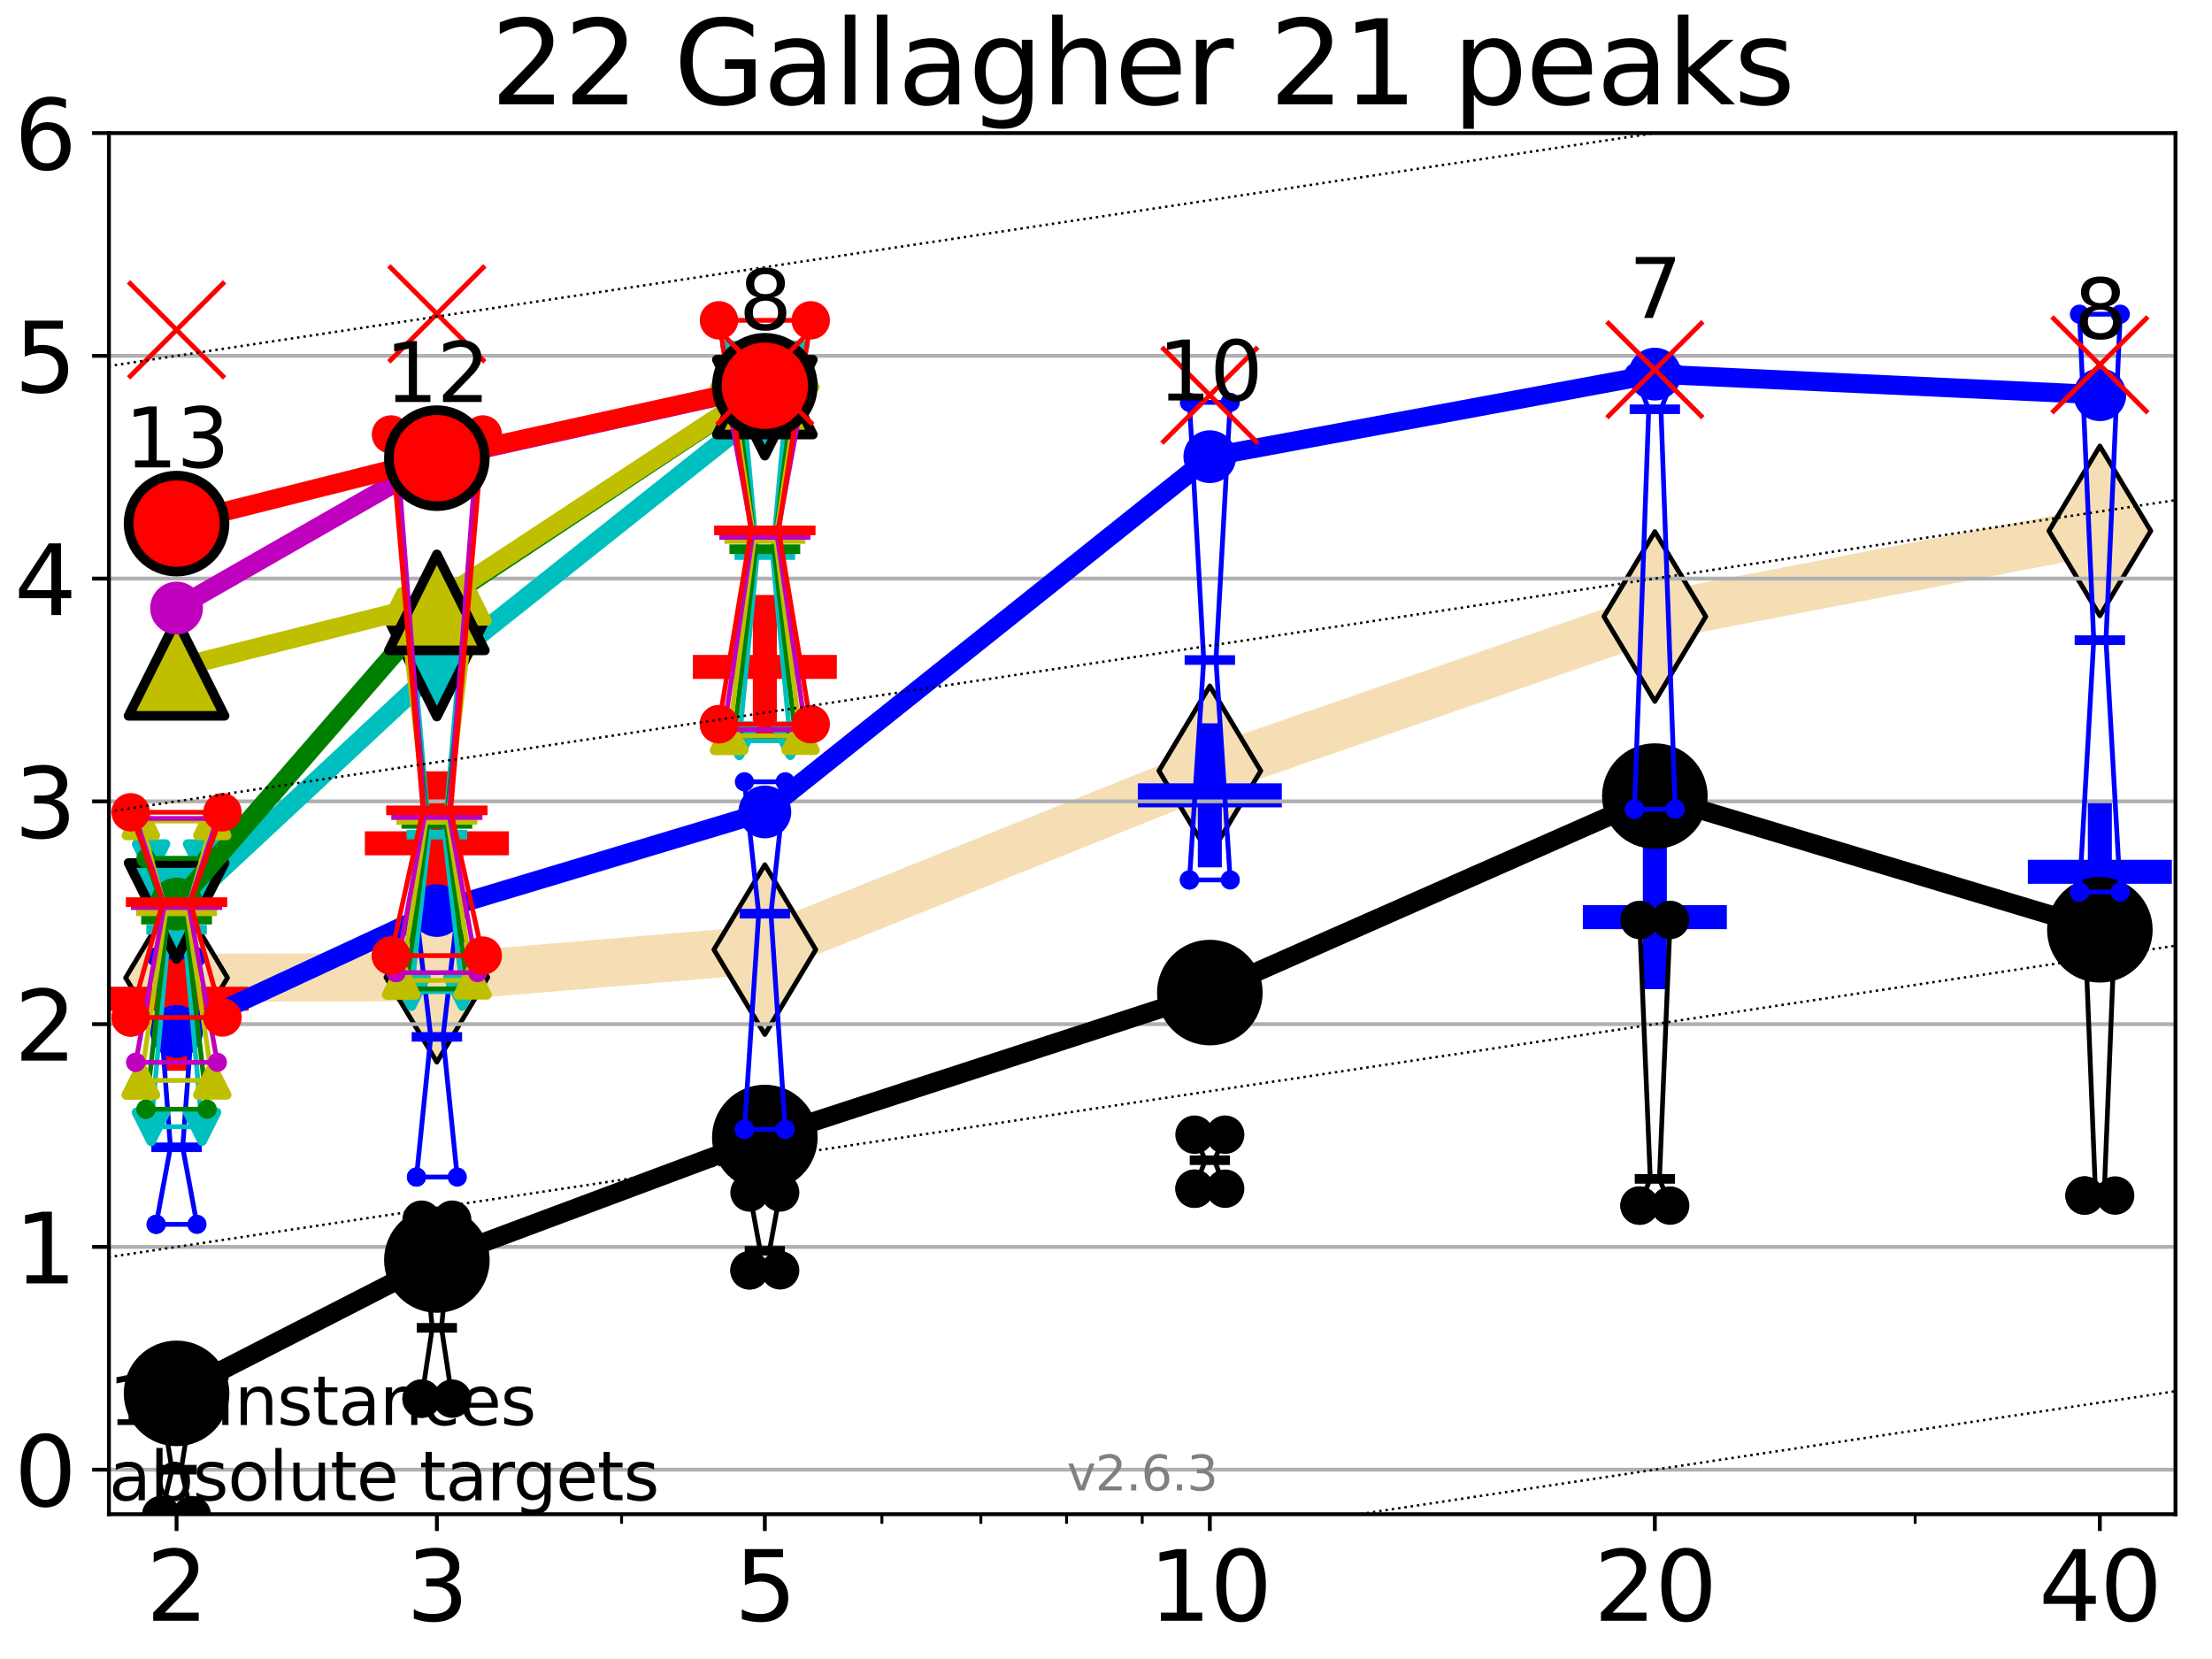 <?xml version="1.0" encoding="utf-8" standalone="no"?>
<!DOCTYPE svg PUBLIC "-//W3C//DTD SVG 1.1//EN"
  "http://www.w3.org/Graphics/SVG/1.1/DTD/svg11.dtd">
<svg xmlns:xlink="http://www.w3.org/1999/xlink" width="460.8pt" height="345.6pt" viewBox="0 0 460.8 345.6" xmlns="http://www.w3.org/2000/svg" version="1.1">
 <defs>
  <style type="text/css">*{stroke-linejoin: round; stroke-linecap: butt}</style>
 </defs>
 <g id="figure_1">
  <g id="patch_1">
   <path d="M 0 345.6 
L 460.8 345.6 
L 460.8 0 
L 0 0 
z
" style="fill: #ffffff"/>
  </g>
  <g id="axes_1">
   <g id="patch_2">
    <path d="M 22.69 315.44 
L 453.192 315.44 
L 453.192 27.72 
L 22.69 27.72 
z
" style="fill: #ffffff"/>
   </g>
   <g id="line2d_1">
    <path d="M 36.781 203.685 
L 91.009 203.582 
L 159.329 197.825 
L 252.032 160.576 
L 344.736 128.434 
L 437.439 110.598 
" clip-path="url(#p027d0172c2)" style="fill: none; stroke: #f5deb3; stroke-width: 10; stroke-linecap: square"/>
    <defs>
     <path id="m986c924b48" d="M -0 17.678 
L 10.607 0 
L 0 -17.678 
L -10.607 -0 
z
" style="stroke: #000000; stroke-linejoin: miter"/>
    </defs>
    <g clip-path="url(#p027d0172c2)">
     <use xlink:href="#m986c924b48" x="36.781" y="203.685" style="fill: #f5deb3; stroke: #000000; stroke-linejoin: miter"/>
     <use xlink:href="#m986c924b48" x="91.009" y="203.582" style="fill: #f5deb3; stroke: #000000; stroke-linejoin: miter"/>
     <use xlink:href="#m986c924b48" x="159.329" y="197.825" style="fill: #f5deb3; stroke: #000000; stroke-linejoin: miter"/>
     <use xlink:href="#m986c924b48" x="252.032" y="160.576" style="fill: #f5deb3; stroke: #000000; stroke-linejoin: miter"/>
     <use xlink:href="#m986c924b48" x="344.736" y="128.434" style="fill: #f5deb3; stroke: #000000; stroke-linejoin: miter"/>
     <use xlink:href="#m986c924b48" x="437.439" y="110.598" style="fill: #f5deb3; stroke: #000000; stroke-linejoin: miter"/>
    </g>
   </g>
   <g id="line2d_2">
    <defs>
     <path id="mb68330d625" d="M -15 0 
L 15 0 
M 0 15 
L 0 -15 
" style="stroke: #0000ff; stroke-width: 5"/>
    </defs>
    <g clip-path="url(#p027d0172c2)">
     <use xlink:href="#mb68330d625" x="252.032" y="165.681" style="fill: #0000ff; stroke: #0000ff; stroke-width: 5"/>
    </g>
   </g>
   <g id="line2d_3">
    <g clip-path="url(#p027d0172c2)">
     <use xlink:href="#mb68330d625" x="344.736" y="191.06" style="fill: #0000ff; stroke: #0000ff; stroke-width: 5"/>
    </g>
   </g>
   <g id="line2d_4">
    <g clip-path="url(#p027d0172c2)">
     <use xlink:href="#mb68330d625" x="437.439" y="181.611" style="fill: #0000ff; stroke: #0000ff; stroke-width: 5"/>
    </g>
   </g>
   <g id="line2d_5">
    <defs>
     <path id="m9c59600cd1" d="M -15 0 
L 15 0 
M 0 15 
L 0 -15 
" style="stroke: #ff0000; stroke-width: 5"/>
    </defs>
    <g clip-path="url(#p027d0172c2)">
     <use xlink:href="#m9c59600cd1" x="159.329" y="138.931" style="fill: #ff0000; stroke: #ff0000; stroke-width: 5"/>
    </g>
   </g>
   <g id="line2d_6">
    <g clip-path="url(#p027d0172c2)">
     <use xlink:href="#m9c59600cd1" x="36.781" y="208.058" style="fill: #ff0000; stroke: #ff0000; stroke-width: 5"/>
    </g>
   </g>
   <g id="line2d_7">
    <g clip-path="url(#p027d0172c2)">
     <use xlink:href="#m9c59600cd1" x="91.009" y="175.673" style="fill: #ff0000; stroke: #ff0000; stroke-width: 5"/>
    </g>
   </g>
   <g id="matplotlib.axis_1">
    <g id="xtick_1">
     <g id="line2d_8">
      <defs>
       <path id="mb474364d2e" d="M 0 0 
L 0 3.5 
" style="stroke: #000000; stroke-width: 0.8"/>
      </defs>
      <g>
       <use xlink:href="#mb474364d2e" x="36.781" y="315.44" style="stroke: #000000; stroke-width: 0.8"/>
      </g>
     </g>
     <g id="text_1">
      <!-- 2 -->
      <g transform="translate(30.419 337.637)scale(0.2 -0.2)">
       <defs>
        <path id="DejaVuSans-32" d="M 1228 531 
L 3431 531 
L 3431 0 
L 469 0 
L 469 531 
Q 828 903 1448 1529 
Q 2069 2156 2228 2338 
Q 2531 2678 2651 2914 
Q 2772 3150 2772 3378 
Q 2772 3750 2511 3984 
Q 2250 4219 1831 4219 
Q 1534 4219 1204 4116 
Q 875 4013 500 3803 
L 500 4441 
Q 881 4594 1212 4672 
Q 1544 4750 1819 4750 
Q 2544 4750 2975 4387 
Q 3406 4025 3406 3419 
Q 3406 3131 3298 2873 
Q 3191 2616 2906 2266 
Q 2828 2175 2409 1742 
Q 1991 1309 1228 531 
z
" transform="scale(0.016)"/>
       </defs>
       <use xlink:href="#DejaVuSans-32"/>
      </g>
     </g>
    </g>
    <g id="xtick_2">
     <g id="line2d_9">
      <g>
       <use xlink:href="#mb474364d2e" x="91.009" y="315.44" style="stroke: #000000; stroke-width: 0.8"/>
      </g>
     </g>
     <g id="text_2">
      <!-- 3 -->
      <g transform="translate(84.647 337.637)scale(0.2 -0.2)">
       <defs>
        <path id="DejaVuSans-33" d="M 2597 2516 
Q 3050 2419 3304 2112 
Q 3559 1806 3559 1356 
Q 3559 666 3084 287 
Q 2609 -91 1734 -91 
Q 1441 -91 1130 -33 
Q 819 25 488 141 
L 488 750 
Q 750 597 1062 519 
Q 1375 441 1716 441 
Q 2309 441 2620 675 
Q 2931 909 2931 1356 
Q 2931 1769 2642 2001 
Q 2353 2234 1838 2234 
L 1294 2234 
L 1294 2753 
L 1863 2753 
Q 2328 2753 2575 2939 
Q 2822 3125 2822 3475 
Q 2822 3834 2567 4026 
Q 2313 4219 1838 4219 
Q 1578 4219 1281 4162 
Q 984 4106 628 3988 
L 628 4550 
Q 988 4650 1302 4700 
Q 1616 4750 1894 4750 
Q 2613 4750 3031 4423 
Q 3450 4097 3450 3541 
Q 3450 3153 3228 2886 
Q 3006 2619 2597 2516 
z
" transform="scale(0.016)"/>
       </defs>
       <use xlink:href="#DejaVuSans-33"/>
      </g>
     </g>
    </g>
    <g id="xtick_3">
     <g id="line2d_10">
      <g>
       <use xlink:href="#mb474364d2e" x="159.329" y="315.44" style="stroke: #000000; stroke-width: 0.8"/>
      </g>
     </g>
     <g id="text_3">
      <!-- 5 -->
      <g transform="translate(152.966 337.637)scale(0.2 -0.2)">
       <defs>
        <path id="DejaVuSans-35" d="M 691 4666 
L 3169 4666 
L 3169 4134 
L 1269 4134 
L 1269 2991 
Q 1406 3038 1543 3061 
Q 1681 3084 1819 3084 
Q 2600 3084 3056 2656 
Q 3513 2228 3513 1497 
Q 3513 744 3044 326 
Q 2575 -91 1722 -91 
Q 1428 -91 1123 -41 
Q 819 9 494 109 
L 494 744 
Q 775 591 1075 516 
Q 1375 441 1709 441 
Q 2250 441 2565 725 
Q 2881 1009 2881 1497 
Q 2881 1984 2565 2268 
Q 2250 2553 1709 2553 
Q 1456 2553 1204 2497 
Q 953 2441 691 2322 
L 691 4666 
z
" transform="scale(0.016)"/>
       </defs>
       <use xlink:href="#DejaVuSans-35"/>
      </g>
     </g>
    </g>
    <g id="xtick_4">
     <g id="line2d_11">
      <g>
       <use xlink:href="#mb474364d2e" x="252.032" y="315.44" style="stroke: #000000; stroke-width: 0.8"/>
      </g>
     </g>
     <g id="text_4">
      <!-- 10 -->
      <g transform="translate(239.307 337.637)scale(0.2 -0.2)">
       <defs>
        <path id="DejaVuSans-31" d="M 794 531 
L 1825 531 
L 1825 4091 
L 703 3866 
L 703 4441 
L 1819 4666 
L 2450 4666 
L 2450 531 
L 3481 531 
L 3481 0 
L 794 0 
L 794 531 
z
" transform="scale(0.016)"/>
        <path id="DejaVuSans-30" d="M 2034 4250 
Q 1547 4250 1301 3770 
Q 1056 3291 1056 2328 
Q 1056 1369 1301 889 
Q 1547 409 2034 409 
Q 2525 409 2770 889 
Q 3016 1369 3016 2328 
Q 3016 3291 2770 3770 
Q 2525 4250 2034 4250 
z
M 2034 4750 
Q 2819 4750 3233 4129 
Q 3647 3509 3647 2328 
Q 3647 1150 3233 529 
Q 2819 -91 2034 -91 
Q 1250 -91 836 529 
Q 422 1150 422 2328 
Q 422 3509 836 4129 
Q 1250 4750 2034 4750 
z
" transform="scale(0.016)"/>
       </defs>
       <use xlink:href="#DejaVuSans-31"/>
       <use xlink:href="#DejaVuSans-30" x="63.623"/>
      </g>
     </g>
    </g>
    <g id="xtick_5">
     <g id="line2d_12">
      <g>
       <use xlink:href="#mb474364d2e" x="344.736" y="315.44" style="stroke: #000000; stroke-width: 0.8"/>
      </g>
     </g>
     <g id="text_5">
      <!-- 20 -->
      <g transform="translate(332.011 337.637)scale(0.2 -0.2)">
       <use xlink:href="#DejaVuSans-32"/>
       <use xlink:href="#DejaVuSans-30" x="63.623"/>
      </g>
     </g>
    </g>
    <g id="xtick_6">
     <g id="line2d_13">
      <g>
       <use xlink:href="#mb474364d2e" x="437.439" y="315.44" style="stroke: #000000; stroke-width: 0.8"/>
      </g>
     </g>
     <g id="text_6">
      <!-- 40 -->
      <g transform="translate(424.714 337.637)scale(0.2 -0.2)">
       <defs>
        <path id="DejaVuSans-34" d="M 2419 4116 
L 825 1625 
L 2419 1625 
L 2419 4116 
z
M 2253 4666 
L 3047 4666 
L 3047 1625 
L 3713 1625 
L 3713 1100 
L 3047 1100 
L 3047 0 
L 2419 0 
L 2419 1100 
L 313 1100 
L 313 1709 
L 2253 4666 
z
" transform="scale(0.016)"/>
       </defs>
       <use xlink:href="#DejaVuSans-34"/>
       <use xlink:href="#DejaVuSans-30" x="63.623"/>
      </g>
     </g>
    </g>
    <g id="xtick_7">
     <g id="line2d_14">
      <defs>
       <path id="me4e65761a4" d="M 0 0 
L 0 2 
" style="stroke: #000000; stroke-width: 0.6"/>
      </defs>
      <g>
       <use xlink:href="#me4e65761a4" x="129.485" y="315.44" style="stroke: #000000; stroke-width: 0.6"/>
      </g>
     </g>
    </g>
    <g id="xtick_8">
     <g id="line2d_15">
      <g>
       <use xlink:href="#me4e65761a4" x="183.713" y="315.44" style="stroke: #000000; stroke-width: 0.6"/>
      </g>
     </g>
    </g>
    <g id="xtick_9">
     <g id="line2d_16">
      <g>
       <use xlink:href="#me4e65761a4" x="204.329" y="315.44" style="stroke: #000000; stroke-width: 0.6"/>
      </g>
     </g>
    </g>
    <g id="xtick_10">
     <g id="line2d_17">
      <g>
       <use xlink:href="#me4e65761a4" x="222.188" y="315.44" style="stroke: #000000; stroke-width: 0.6"/>
      </g>
     </g>
    </g>
    <g id="xtick_11">
     <g id="line2d_18">
      <g>
       <use xlink:href="#me4e65761a4" x="237.941" y="315.44" style="stroke: #000000; stroke-width: 0.6"/>
      </g>
     </g>
    </g>
    <g id="xtick_12">
     <g id="line2d_19">
      <g>
       <use xlink:href="#me4e65761a4" x="398.964" y="315.44" style="stroke: #000000; stroke-width: 0.6"/>
      </g>
     </g>
    </g>
   </g>
   <g id="matplotlib.axis_2">
    <g id="ytick_1">
     <g id="line2d_20">
      <path d="M 22.69 306.159 
L 453.192 306.159 
" clip-path="url(#p027d0172c2)" style="fill: none; stroke: #b0b0b0; stroke-width: 0.8; stroke-linecap: square"/>
     </g>
     <g id="line2d_21">
      <defs>
       <path id="m4b89a85f2f" d="M 0 0 
L -3.5 0 
" style="stroke: #000000; stroke-width: 0.8"/>
      </defs>
      <g>
       <use xlink:href="#m4b89a85f2f" x="22.69" y="306.159" style="stroke: #000000; stroke-width: 0.8"/>
      </g>
     </g>
     <g id="text_7">
      <!-- 0 -->
      <g transform="translate(2.965 313.757)scale(0.2 -0.2)">
       <use xlink:href="#DejaVuSans-30"/>
      </g>
     </g>
    </g>
    <g id="ytick_2">
     <g id="line2d_22">
      <path d="M 22.69 259.752 
L 453.192 259.752 
" clip-path="url(#p027d0172c2)" style="fill: none; stroke: #b0b0b0; stroke-width: 0.8; stroke-linecap: square"/>
     </g>
     <g id="line2d_23">
      <g>
       <use xlink:href="#m4b89a85f2f" x="22.69" y="259.752" style="stroke: #000000; stroke-width: 0.8"/>
      </g>
     </g>
     <g id="text_8">
      <!-- 1 -->
      <g transform="translate(2.965 267.351)scale(0.2 -0.2)">
       <use xlink:href="#DejaVuSans-31"/>
      </g>
     </g>
    </g>
    <g id="ytick_3">
     <g id="line2d_24">
      <path d="M 22.69 213.346 
L 453.192 213.346 
" clip-path="url(#p027d0172c2)" style="fill: none; stroke: #b0b0b0; stroke-width: 0.8; stroke-linecap: square"/>
     </g>
     <g id="line2d_25">
      <g>
       <use xlink:href="#m4b89a85f2f" x="22.69" y="213.346" style="stroke: #000000; stroke-width: 0.8"/>
      </g>
     </g>
     <g id="text_9">
      <!-- 2 -->
      <g transform="translate(2.965 220.944)scale(0.2 -0.2)">
       <use xlink:href="#DejaVuSans-32"/>
      </g>
     </g>
    </g>
    <g id="ytick_4">
     <g id="line2d_26">
      <path d="M 22.69 166.939 
L 453.192 166.939 
" clip-path="url(#p027d0172c2)" style="fill: none; stroke: #b0b0b0; stroke-width: 0.8; stroke-linecap: square"/>
     </g>
     <g id="line2d_27">
      <g>
       <use xlink:href="#m4b89a85f2f" x="22.69" y="166.939" style="stroke: #000000; stroke-width: 0.8"/>
      </g>
     </g>
     <g id="text_10">
      <!-- 3 -->
      <g transform="translate(2.965 174.538)scale(0.2 -0.2)">
       <use xlink:href="#DejaVuSans-33"/>
      </g>
     </g>
    </g>
    <g id="ytick_5">
     <g id="line2d_28">
      <path d="M 22.69 120.533 
L 453.192 120.533 
" clip-path="url(#p027d0172c2)" style="fill: none; stroke: #b0b0b0; stroke-width: 0.8; stroke-linecap: square"/>
     </g>
     <g id="line2d_29">
      <g>
       <use xlink:href="#m4b89a85f2f" x="22.69" y="120.533" style="stroke: #000000; stroke-width: 0.8"/>
      </g>
     </g>
     <g id="text_11">
      <!-- 4 -->
      <g transform="translate(2.965 128.131)scale(0.2 -0.2)">
       <use xlink:href="#DejaVuSans-34"/>
      </g>
     </g>
    </g>
    <g id="ytick_6">
     <g id="line2d_30">
      <path d="M 22.69 74.126 
L 453.192 74.126 
" clip-path="url(#p027d0172c2)" style="fill: none; stroke: #b0b0b0; stroke-width: 0.8; stroke-linecap: square"/>
     </g>
     <g id="line2d_31">
      <g>
       <use xlink:href="#m4b89a85f2f" x="22.69" y="74.126" style="stroke: #000000; stroke-width: 0.8"/>
      </g>
     </g>
     <g id="text_12">
      <!-- 5 -->
      <g transform="translate(2.965 81.725)scale(0.2 -0.2)">
       <use xlink:href="#DejaVuSans-35"/>
      </g>
     </g>
    </g>
    <g id="ytick_7">
     <g id="line2d_32">
      <path d="M 22.69 27.72 
L 453.192 27.72 
" clip-path="url(#p027d0172c2)" style="fill: none; stroke: #b0b0b0; stroke-width: 0.8; stroke-linecap: square"/>
     </g>
     <g id="line2d_33">
      <g>
       <use xlink:href="#m4b89a85f2f" x="22.69" y="27.72" style="stroke: #000000; stroke-width: 0.8"/>
      </g>
     </g>
     <g id="text_13">
      <!-- 6 -->
      <g transform="translate(2.965 35.318)scale(0.2 -0.2)">
       <defs>
        <path id="DejaVuSans-36" d="M 2113 2584 
Q 1688 2584 1439 2293 
Q 1191 2003 1191 1497 
Q 1191 994 1439 701 
Q 1688 409 2113 409 
Q 2538 409 2786 701 
Q 3034 994 3034 1497 
Q 3034 2003 2786 2293 
Q 2538 2584 2113 2584 
z
M 3366 4563 
L 3366 3988 
Q 3128 4100 2886 4159 
Q 2644 4219 2406 4219 
Q 1781 4219 1451 3797 
Q 1122 3375 1075 2522 
Q 1259 2794 1537 2939 
Q 1816 3084 2150 3084 
Q 2853 3084 3261 2657 
Q 3669 2231 3669 1497 
Q 3669 778 3244 343 
Q 2819 -91 2113 -91 
Q 1303 -91 875 529 
Q 447 1150 447 2328 
Q 447 3434 972 4092 
Q 1497 4750 2381 4750 
Q 2619 4750 2861 4703 
Q 3103 4656 3366 4563 
z
" transform="scale(0.016)"/>
       </defs>
       <use xlink:href="#DejaVuSans-36"/>
      </g>
     </g>
    </g>
   </g>
   <g id="line2d_34">
    <path d="M 33.594 315.631 
L 35.825 306.159 
L 33.594 292.189 
L 39.968 292.189 
L 37.737 306.159 
L 39.968 315.631 
L 33.594 315.631 
" clip-path="url(#p027d0172c2)" style="fill: none; stroke: #000000; stroke-linecap: square"/>
   </g>
   <g id="line2d_35">
    <path d="M 33.594 315.631 
L 39.968 315.631 
L 39.968 292.189 
L 33.594 292.189 
L 33.594 315.631 
" clip-path="url(#p027d0172c2)" style="fill: none"/>
    <defs>
     <path id="m3f26b56c46" d="M 0 3 
C 0.796 3 1.559 2.684 2.121 2.121 
C 2.684 1.559 3 0.796 3 0 
C 3 -0.796 2.684 -1.559 2.121 -2.121 
C 1.559 -2.684 0.796 -3 0 -3 
C -0.796 -3 -1.559 -2.684 -2.121 -2.121 
C -2.684 -1.559 -3 -0.796 -3 0 
C -3 0.796 -2.684 1.559 -2.121 2.121 
C -1.559 2.684 -0.796 3 0 3 
z
" style="stroke: #000000; stroke-width: 2"/>
    </defs>
    <g clip-path="url(#p027d0172c2)">
     <use xlink:href="#m3f26b56c46" x="33.594" y="315.631" style="stroke: #000000; stroke-width: 2"/>
     <use xlink:href="#m3f26b56c46" x="39.968" y="315.631" style="stroke: #000000; stroke-width: 2"/>
     <use xlink:href="#m3f26b56c46" x="39.968" y="292.189" style="stroke: #000000; stroke-width: 2"/>
     <use xlink:href="#m3f26b56c46" x="33.594" y="292.189" style="stroke: #000000; stroke-width: 2"/>
     <use xlink:href="#m3f26b56c46" x="33.594" y="315.631" style="stroke: #000000; stroke-width: 2"/>
    </g>
   </g>
   <g id="line2d_36">
    <path d="M 33.594 306.159 
L 39.968 306.159 
" clip-path="url(#p027d0172c2)" style="fill: none; stroke: #000000; stroke-width: 2; stroke-linecap: square"/>
   </g>
   <g id="line2d_37">
    <path d="M 87.823 291.366 
L 90.053 276.606 
L 87.823 254.081 
L 94.196 254.081 
L 91.965 276.606 
L 94.196 291.366 
L 87.823 291.366 
" clip-path="url(#p027d0172c2)" style="fill: none; stroke: #000000; stroke-linecap: square"/>
   </g>
   <g id="line2d_38">
    <path d="M 87.823 291.366 
L 94.196 291.366 
L 94.196 254.081 
L 87.823 254.081 
L 87.823 291.366 
" clip-path="url(#p027d0172c2)" style="fill: none"/>
    <g clip-path="url(#p027d0172c2)">
     <use xlink:href="#m3f26b56c46" x="87.823" y="291.366" style="stroke: #000000; stroke-width: 2"/>
     <use xlink:href="#m3f26b56c46" x="94.196" y="291.366" style="stroke: #000000; stroke-width: 2"/>
     <use xlink:href="#m3f26b56c46" x="94.196" y="254.081" style="stroke: #000000; stroke-width: 2"/>
     <use xlink:href="#m3f26b56c46" x="87.823" y="254.081" style="stroke: #000000; stroke-width: 2"/>
     <use xlink:href="#m3f26b56c46" x="87.823" y="291.366" style="stroke: #000000; stroke-width: 2"/>
    </g>
   </g>
   <g id="line2d_39">
    <path d="M 87.823 276.606 
L 94.196 276.606 
" clip-path="url(#p027d0172c2)" style="fill: none; stroke: #000000; stroke-width: 2; stroke-linecap: square"/>
   </g>
   <g id="line2d_40">
    <path d="M 156.142 264.631 
L 158.373 260.575 
L 156.142 248.416 
L 162.515 248.416 
L 160.285 260.575 
L 162.515 264.631 
L 156.142 264.631 
" clip-path="url(#p027d0172c2)" style="fill: none; stroke: #000000; stroke-linecap: square"/>
   </g>
   <g id="line2d_41">
    <path d="M 156.142 264.631 
L 162.515 264.631 
L 162.515 248.416 
L 156.142 248.416 
L 156.142 264.631 
" clip-path="url(#p027d0172c2)" style="fill: none"/>
    <g clip-path="url(#p027d0172c2)">
     <use xlink:href="#m3f26b56c46" x="156.142" y="264.631" style="stroke: #000000; stroke-width: 2"/>
     <use xlink:href="#m3f26b56c46" x="162.515" y="264.631" style="stroke: #000000; stroke-width: 2"/>
     <use xlink:href="#m3f26b56c46" x="162.515" y="248.416" style="stroke: #000000; stroke-width: 2"/>
     <use xlink:href="#m3f26b56c46" x="156.142" y="248.416" style="stroke: #000000; stroke-width: 2"/>
     <use xlink:href="#m3f26b56c46" x="156.142" y="264.631" style="stroke: #000000; stroke-width: 2"/>
    </g>
   </g>
   <g id="line2d_42">
    <path d="M 156.142 260.575 
L 162.515 260.575 
" clip-path="url(#p027d0172c2)" style="fill: none; stroke: #000000; stroke-width: 2; stroke-linecap: square"/>
   </g>
   <g id="line2d_43">
    <path d="M 248.845 247.628 
L 251.076 241.692 
L 248.845 236.373 
L 255.219 236.373 
L 252.988 241.692 
L 255.219 247.628 
L 248.845 247.628 
" clip-path="url(#p027d0172c2)" style="fill: none; stroke: #000000; stroke-linecap: square"/>
   </g>
   <g id="line2d_44">
    <path d="M 248.845 247.628 
L 255.219 247.628 
L 255.219 236.373 
L 248.845 236.373 
L 248.845 247.628 
" clip-path="url(#p027d0172c2)" style="fill: none"/>
    <g clip-path="url(#p027d0172c2)">
     <use xlink:href="#m3f26b56c46" x="248.845" y="247.628" style="stroke: #000000; stroke-width: 2"/>
     <use xlink:href="#m3f26b56c46" x="255.219" y="247.628" style="stroke: #000000; stroke-width: 2"/>
     <use xlink:href="#m3f26b56c46" x="255.219" y="236.373" style="stroke: #000000; stroke-width: 2"/>
     <use xlink:href="#m3f26b56c46" x="248.845" y="236.373" style="stroke: #000000; stroke-width: 2"/>
     <use xlink:href="#m3f26b56c46" x="248.845" y="247.628" style="stroke: #000000; stroke-width: 2"/>
    </g>
   </g>
   <g id="line2d_45">
    <path d="M 248.845 241.692 
L 255.219 241.692 
" clip-path="url(#p027d0172c2)" style="fill: none; stroke: #000000; stroke-width: 2; stroke-linecap: square"/>
   </g>
   <g id="line2d_46">
    <path d="M 341.549 251.148 
L 343.78 245.582 
L 341.549 191.641 
L 347.923 191.641 
L 345.692 245.582 
L 347.923 251.148 
L 341.549 251.148 
" clip-path="url(#p027d0172c2)" style="fill: none; stroke: #000000; stroke-linecap: square"/>
   </g>
   <g id="line2d_47">
    <path d="M 341.549 251.148 
L 347.923 251.148 
L 347.923 191.641 
L 341.549 191.641 
L 341.549 251.148 
" clip-path="url(#p027d0172c2)" style="fill: none"/>
    <g clip-path="url(#p027d0172c2)">
     <use xlink:href="#m3f26b56c46" x="341.549" y="251.148" style="stroke: #000000; stroke-width: 2"/>
     <use xlink:href="#m3f26b56c46" x="347.923" y="251.148" style="stroke: #000000; stroke-width: 2"/>
     <use xlink:href="#m3f26b56c46" x="347.923" y="191.641" style="stroke: #000000; stroke-width: 2"/>
     <use xlink:href="#m3f26b56c46" x="341.549" y="191.641" style="stroke: #000000; stroke-width: 2"/>
     <use xlink:href="#m3f26b56c46" x="341.549" y="251.148" style="stroke: #000000; stroke-width: 2"/>
    </g>
   </g>
   <g id="line2d_48">
    <path d="M 341.549 245.582 
L 347.923 245.582 
" clip-path="url(#p027d0172c2)" style="fill: none; stroke: #000000; stroke-width: 2; stroke-linecap: square"/>
   </g>
   <g id="line2d_49">
    <path d="M 434.253 249.051 
L 436.483 247.436 
L 434.253 191.64 
L 440.626 191.64 
L 438.395 247.436 
L 440.626 249.051 
L 434.253 249.051 
" clip-path="url(#p027d0172c2)" style="fill: none; stroke: #000000; stroke-linecap: square"/>
   </g>
   <g id="line2d_50">
    <path d="M 434.253 249.051 
L 440.626 249.051 
L 440.626 191.64 
L 434.253 191.64 
L 434.253 249.051 
" clip-path="url(#p027d0172c2)" style="fill: none"/>
    <g clip-path="url(#p027d0172c2)">
     <use xlink:href="#m3f26b56c46" x="434.253" y="249.051" style="stroke: #000000; stroke-width: 2"/>
     <use xlink:href="#m3f26b56c46" x="440.626" y="249.051" style="stroke: #000000; stroke-width: 2"/>
     <use xlink:href="#m3f26b56c46" x="440.626" y="191.64" style="stroke: #000000; stroke-width: 2"/>
     <use xlink:href="#m3f26b56c46" x="434.253" y="191.64" style="stroke: #000000; stroke-width: 2"/>
     <use xlink:href="#m3f26b56c46" x="434.253" y="249.051" style="stroke: #000000; stroke-width: 2"/>
    </g>
   </g>
   <g id="line2d_51">
    <path d="M 434.253 247.436 
L 440.626 247.436 
" clip-path="url(#p027d0172c2)" style="fill: none; stroke: #000000; stroke-width: 2; stroke-linecap: square"/>
   </g>
   <g id="line2d_52">
    <path d="M 36.781 290.268 
L 91.009 262.482 
" clip-path="url(#p027d0172c2)" style="fill: none; stroke: #000000; stroke-width: 4; stroke-linecap: square"/>
   </g>
   <g id="line2d_53">
    <path d="M 91.009 262.482 
L 159.329 236.967 
" clip-path="url(#p027d0172c2)" style="fill: none; stroke: #000000; stroke-width: 4; stroke-linecap: square"/>
   </g>
   <g id="line2d_54">
    <path d="M 159.329 236.967 
L 252.032 206.771 
" clip-path="url(#p027d0172c2)" style="fill: none; stroke: #000000; stroke-width: 4; stroke-linecap: square"/>
   </g>
   <g id="line2d_55">
    <path d="M 252.032 206.771 
L 344.736 165.845 
" clip-path="url(#p027d0172c2)" style="fill: none; stroke: #000000; stroke-width: 4; stroke-linecap: square"/>
   </g>
   <g id="line2d_56">
    <path d="M 344.736 165.845 
L 437.439 193.692 
" clip-path="url(#p027d0172c2)" style="fill: none; stroke: #000000; stroke-width: 4; stroke-linecap: square"/>
   </g>
   <g id="line2d_57">
    <path d="M 36.781 290.268 
L 91.009 262.482 
L 159.329 236.967 
L 252.032 206.771 
L 344.736 165.845 
L 437.439 193.692 
" clip-path="url(#p027d0172c2)" style="fill: none"/>
    <defs>
     <path id="mc5ca12f3df" d="M 0 10 
C 2.652 10 5.196 8.946 7.071 7.071 
C 8.946 5.196 10 2.652 10 0 
C 10 -2.652 8.946 -5.196 7.071 -7.071 
C 5.196 -8.946 2.652 -10 0 -10 
C -2.652 -10 -5.196 -8.946 -7.071 -7.071 
C -8.946 -5.196 -10 -2.652 -10 0 
C -10 2.652 -8.946 5.196 -7.071 7.071 
C -5.196 8.946 -2.652 10 0 10 
z
" style="stroke: #000000; stroke-width: 2"/>
    </defs>
    <g clip-path="url(#p027d0172c2)">
     <use xlink:href="#mc5ca12f3df" x="36.781" y="290.268" style="stroke: #000000; stroke-width: 2"/>
     <use xlink:href="#mc5ca12f3df" x="91.009" y="262.482" style="stroke: #000000; stroke-width: 2"/>
     <use xlink:href="#mc5ca12f3df" x="159.329" y="236.967" style="stroke: #000000; stroke-width: 2"/>
     <use xlink:href="#mc5ca12f3df" x="252.032" y="206.771" style="stroke: #000000; stroke-width: 2"/>
     <use xlink:href="#mc5ca12f3df" x="344.736" y="165.845" style="stroke: #000000; stroke-width: 2"/>
     <use xlink:href="#mc5ca12f3df" x="437.439" y="193.692" style="stroke: #000000; stroke-width: 2"/>
    </g>
   </g>
   <g id="line2d_58">
    <path d="M 32.532 255.054 
L 35.507 239.001 
L 32.532 199.363 
L 41.03 199.363 
L 38.056 239.001 
L 41.03 255.054 
L 32.532 255.054 
" clip-path="url(#p027d0172c2)" style="fill: none; stroke: #0000ff; stroke-linecap: square"/>
   </g>
   <g id="line2d_59">
    <path d="M 32.532 255.054 
L 41.03 255.054 
L 41.03 199.363 
L 32.532 199.363 
L 32.532 255.054 
" clip-path="url(#p027d0172c2)" style="fill: none"/>
    <defs>
     <path id="m7aeabe66c0" d="M 0 1.5 
C 0.398 1.5 0.779 1.342 1.061 1.061 
C 1.342 0.779 1.5 0.398 1.5 0 
C 1.5 -0.398 1.342 -0.779 1.061 -1.061 
C 0.779 -1.342 0.398 -1.5 0 -1.5 
C -0.398 -1.5 -0.779 -1.342 -1.061 -1.061 
C -1.342 -0.779 -1.5 -0.398 -1.5 0 
C -1.5 0.398 -1.342 0.779 -1.061 1.061 
C -0.779 1.342 -0.398 1.5 0 1.5 
z
" style="stroke: #0000ff"/>
    </defs>
    <g clip-path="url(#p027d0172c2)">
     <use xlink:href="#m7aeabe66c0" x="32.532" y="255.054" style="fill: #0000ff; stroke: #0000ff"/>
     <use xlink:href="#m7aeabe66c0" x="41.03" y="255.054" style="fill: #0000ff; stroke: #0000ff"/>
     <use xlink:href="#m7aeabe66c0" x="41.03" y="199.363" style="fill: #0000ff; stroke: #0000ff"/>
     <use xlink:href="#m7aeabe66c0" x="32.532" y="199.363" style="fill: #0000ff; stroke: #0000ff"/>
     <use xlink:href="#m7aeabe66c0" x="32.532" y="255.054" style="fill: #0000ff; stroke: #0000ff"/>
    </g>
   </g>
   <g id="line2d_60">
    <path d="M 32.532 239.001 
L 41.03 239.001 
" clip-path="url(#p027d0172c2)" style="fill: none; stroke: #0000ff; stroke-width: 2; stroke-linecap: square"/>
   </g>
   <g id="line2d_61">
    <path d="M 86.76 245.203 
L 89.735 215.999 
L 86.76 190.473 
L 95.258 190.473 
L 92.284 215.999 
L 95.258 245.203 
L 86.76 245.203 
" clip-path="url(#p027d0172c2)" style="fill: none; stroke: #0000ff; stroke-linecap: square"/>
   </g>
   <g id="line2d_62">
    <path d="M 86.76 245.203 
L 95.258 245.203 
L 95.258 190.473 
L 86.76 190.473 
L 86.76 245.203 
" clip-path="url(#p027d0172c2)" style="fill: none"/>
    <g clip-path="url(#p027d0172c2)">
     <use xlink:href="#m7aeabe66c0" x="86.76" y="245.203" style="fill: #0000ff; stroke: #0000ff"/>
     <use xlink:href="#m7aeabe66c0" x="95.258" y="245.203" style="fill: #0000ff; stroke: #0000ff"/>
     <use xlink:href="#m7aeabe66c0" x="95.258" y="190.473" style="fill: #0000ff; stroke: #0000ff"/>
     <use xlink:href="#m7aeabe66c0" x="86.76" y="190.473" style="fill: #0000ff; stroke: #0000ff"/>
     <use xlink:href="#m7aeabe66c0" x="86.76" y="245.203" style="fill: #0000ff; stroke: #0000ff"/>
    </g>
   </g>
   <g id="line2d_63">
    <path d="M 86.76 215.999 
L 95.258 215.999 
" clip-path="url(#p027d0172c2)" style="fill: none; stroke: #0000ff; stroke-width: 2; stroke-linecap: square"/>
   </g>
   <g id="line2d_64">
    <path d="M 155.08 235.267 
L 158.054 190.336 
L 155.08 162.86 
L 163.578 162.86 
L 160.603 190.336 
L 163.578 235.267 
L 155.08 235.267 
" clip-path="url(#p027d0172c2)" style="fill: none; stroke: #0000ff; stroke-linecap: square"/>
   </g>
   <g id="line2d_65">
    <path d="M 155.08 235.267 
L 163.578 235.267 
L 163.578 162.86 
L 155.08 162.86 
L 155.08 235.267 
" clip-path="url(#p027d0172c2)" style="fill: none"/>
    <g clip-path="url(#p027d0172c2)">
     <use xlink:href="#m7aeabe66c0" x="155.08" y="235.267" style="fill: #0000ff; stroke: #0000ff"/>
     <use xlink:href="#m7aeabe66c0" x="163.578" y="235.267" style="fill: #0000ff; stroke: #0000ff"/>
     <use xlink:href="#m7aeabe66c0" x="163.578" y="162.86" style="fill: #0000ff; stroke: #0000ff"/>
     <use xlink:href="#m7aeabe66c0" x="155.08" y="162.86" style="fill: #0000ff; stroke: #0000ff"/>
     <use xlink:href="#m7aeabe66c0" x="155.08" y="235.267" style="fill: #0000ff; stroke: #0000ff"/>
    </g>
   </g>
   <g id="line2d_66">
    <path d="M 155.08 190.336 
L 163.578 190.336 
" clip-path="url(#p027d0172c2)" style="fill: none; stroke: #0000ff; stroke-width: 2; stroke-linecap: square"/>
   </g>
   <g id="line2d_67">
    <path d="M 247.783 183.31 
L 250.758 137.501 
L 247.783 83.816 
L 256.281 83.816 
L 253.307 137.501 
L 256.281 183.31 
L 247.783 183.31 
" clip-path="url(#p027d0172c2)" style="fill: none; stroke: #0000ff; stroke-linecap: square"/>
   </g>
   <g id="line2d_68">
    <path d="M 247.783 183.31 
L 256.281 183.31 
L 256.281 83.816 
L 247.783 83.816 
L 247.783 183.31 
" clip-path="url(#p027d0172c2)" style="fill: none"/>
    <g clip-path="url(#p027d0172c2)">
     <use xlink:href="#m7aeabe66c0" x="247.783" y="183.31" style="fill: #0000ff; stroke: #0000ff"/>
     <use xlink:href="#m7aeabe66c0" x="256.281" y="183.31" style="fill: #0000ff; stroke: #0000ff"/>
     <use xlink:href="#m7aeabe66c0" x="256.281" y="83.816" style="fill: #0000ff; stroke: #0000ff"/>
     <use xlink:href="#m7aeabe66c0" x="247.783" y="83.816" style="fill: #0000ff; stroke: #0000ff"/>
     <use xlink:href="#m7aeabe66c0" x="247.783" y="183.31" style="fill: #0000ff; stroke: #0000ff"/>
    </g>
   </g>
   <g id="line2d_69">
    <path d="M 247.783 137.501 
L 256.281 137.501 
" clip-path="url(#p027d0172c2)" style="fill: none; stroke: #0000ff; stroke-width: 2; stroke-linecap: square"/>
   </g>
   <g id="line2d_70">
    <path d="M 340.487 168.571 
L 343.461 85.257 
L 340.487 77.717 
L 348.985 77.717 
L 346.01 85.257 
L 348.985 168.571 
L 340.487 168.571 
" clip-path="url(#p027d0172c2)" style="fill: none; stroke: #0000ff; stroke-linecap: square"/>
   </g>
   <g id="line2d_71">
    <path d="M 340.487 168.571 
L 348.985 168.571 
L 348.985 77.717 
L 340.487 77.717 
L 340.487 168.571 
" clip-path="url(#p027d0172c2)" style="fill: none"/>
    <g clip-path="url(#p027d0172c2)">
     <use xlink:href="#m7aeabe66c0" x="340.487" y="168.571" style="fill: #0000ff; stroke: #0000ff"/>
     <use xlink:href="#m7aeabe66c0" x="348.985" y="168.571" style="fill: #0000ff; stroke: #0000ff"/>
     <use xlink:href="#m7aeabe66c0" x="348.985" y="77.717" style="fill: #0000ff; stroke: #0000ff"/>
     <use xlink:href="#m7aeabe66c0" x="340.487" y="77.717" style="fill: #0000ff; stroke: #0000ff"/>
     <use xlink:href="#m7aeabe66c0" x="340.487" y="168.571" style="fill: #0000ff; stroke: #0000ff"/>
    </g>
   </g>
   <g id="line2d_72">
    <path d="M 340.487 85.257 
L 348.985 85.257 
" clip-path="url(#p027d0172c2)" style="fill: none; stroke: #0000ff; stroke-width: 2; stroke-linecap: square"/>
   </g>
   <g id="line2d_73">
    <path d="M 433.19 185.827 
L 436.165 133.355 
L 433.19 65.452 
L 441.688 65.452 
L 438.714 133.355 
L 441.688 185.827 
L 433.19 185.827 
" clip-path="url(#p027d0172c2)" style="fill: none; stroke: #0000ff; stroke-linecap: square"/>
   </g>
   <g id="line2d_74">
    <path d="M 433.19 185.827 
L 441.688 185.827 
L 441.688 65.452 
L 433.19 65.452 
L 433.19 185.827 
" clip-path="url(#p027d0172c2)" style="fill: none"/>
    <g clip-path="url(#p027d0172c2)">
     <use xlink:href="#m7aeabe66c0" x="433.19" y="185.827" style="fill: #0000ff; stroke: #0000ff"/>
     <use xlink:href="#m7aeabe66c0" x="441.688" y="185.827" style="fill: #0000ff; stroke: #0000ff"/>
     <use xlink:href="#m7aeabe66c0" x="441.688" y="65.452" style="fill: #0000ff; stroke: #0000ff"/>
     <use xlink:href="#m7aeabe66c0" x="433.19" y="65.452" style="fill: #0000ff; stroke: #0000ff"/>
     <use xlink:href="#m7aeabe66c0" x="433.19" y="185.827" style="fill: #0000ff; stroke: #0000ff"/>
    </g>
   </g>
   <g id="line2d_75">
    <path d="M 433.19 133.355 
L 441.688 133.355 
" clip-path="url(#p027d0172c2)" style="fill: none; stroke: #0000ff; stroke-width: 2; stroke-linecap: square"/>
   </g>
   <g id="line2d_76">
    <path d="M 36.781 214.866 
L 91.009 189.674 
" clip-path="url(#p027d0172c2)" style="fill: none; stroke: #0000ff; stroke-width: 4; stroke-linecap: square"/>
   </g>
   <g id="line2d_77">
    <path d="M 91.009 189.674 
L 159.329 169.137 
" clip-path="url(#p027d0172c2)" style="fill: none; stroke: #0000ff; stroke-width: 4; stroke-linecap: square"/>
   </g>
   <g id="line2d_78">
    <path d="M 159.329 169.137 
L 252.032 95.134 
" clip-path="url(#p027d0172c2)" style="fill: none; stroke: #0000ff; stroke-width: 4; stroke-linecap: square"/>
   </g>
   <g id="line2d_79">
    <path d="M 252.032 95.134 
L 344.736 77.935 
" clip-path="url(#p027d0172c2)" style="fill: none; stroke: #0000ff; stroke-width: 4; stroke-linecap: square"/>
   </g>
   <g id="line2d_80">
    <path d="M 344.736 77.935 
L 437.439 82.228 
" clip-path="url(#p027d0172c2)" style="fill: none; stroke: #0000ff; stroke-width: 4; stroke-linecap: square"/>
   </g>
   <g id="line2d_81">
    <path d="M 36.781 214.866 
L 91.009 189.674 
L 159.329 169.137 
L 252.032 95.134 
L 344.736 77.935 
L 437.439 82.228 
" clip-path="url(#p027d0172c2)" style="fill: none"/>
    <defs>
     <path id="m7df080952c" d="M 0 5 
C 1.326 5 2.598 4.473 3.536 3.536 
C 4.473 2.598 5 1.326 5 0 
C 5 -1.326 4.473 -2.598 3.536 -3.536 
C 2.598 -4.473 1.326 -5 0 -5 
C -1.326 -5 -2.598 -4.473 -3.536 -3.536 
C -4.473 -2.598 -5 -1.326 -5 0 
C -5 1.326 -4.473 2.598 -3.536 3.536 
C -2.598 4.473 -1.326 5 0 5 
z
" style="stroke: #0000ff"/>
    </defs>
    <g clip-path="url(#p027d0172c2)">
     <use xlink:href="#m7df080952c" x="36.781" y="214.866" style="fill: #0000ff; stroke: #0000ff"/>
     <use xlink:href="#m7df080952c" x="91.009" y="189.674" style="fill: #0000ff; stroke: #0000ff"/>
     <use xlink:href="#m7df080952c" x="159.329" y="169.137" style="fill: #0000ff; stroke: #0000ff"/>
     <use xlink:href="#m7df080952c" x="252.032" y="95.134" style="fill: #0000ff; stroke: #0000ff"/>
     <use xlink:href="#m7df080952c" x="344.736" y="77.935" style="fill: #0000ff; stroke: #0000ff"/>
     <use xlink:href="#m7df080952c" x="437.439" y="82.228" style="fill: #0000ff; stroke: #0000ff"/>
    </g>
   </g>
   <g id="line2d_82">
    <path d="M 31.47 234.721 
L 35.188 193.666 
L 31.47 178.833 
L 42.093 178.833 
L 38.375 193.666 
L 42.093 234.721 
L 31.47 234.721 
" clip-path="url(#p027d0172c2)" style="fill: none; stroke: #00bfbf; stroke-linecap: square"/>
   </g>
   <g id="line2d_83">
    <path d="M 31.47 234.721 
L 42.093 234.721 
L 42.093 178.833 
L 31.47 178.833 
L 31.47 234.721 
" clip-path="url(#p027d0172c2)" style="fill: none"/>
    <defs>
     <path id="me37e662418" d="M -0 3 
L 3 -3 
L -3 -3 
z
" style="stroke: #00bfbf; stroke-width: 2; stroke-linejoin: miter"/>
    </defs>
    <g clip-path="url(#p027d0172c2)">
     <use xlink:href="#me37e662418" x="31.47" y="234.721" style="fill: #00bfbf; stroke: #00bfbf; stroke-width: 2; stroke-linejoin: miter"/>
     <use xlink:href="#me37e662418" x="42.093" y="234.721" style="fill: #00bfbf; stroke: #00bfbf; stroke-width: 2; stroke-linejoin: miter"/>
     <use xlink:href="#me37e662418" x="42.093" y="178.833" style="fill: #00bfbf; stroke: #00bfbf; stroke-width: 2; stroke-linejoin: miter"/>
     <use xlink:href="#me37e662418" x="31.47" y="178.833" style="fill: #00bfbf; stroke: #00bfbf; stroke-width: 2; stroke-linejoin: miter"/>
     <use xlink:href="#me37e662418" x="31.47" y="234.721" style="fill: #00bfbf; stroke: #00bfbf; stroke-width: 2; stroke-linejoin: miter"/>
    </g>
   </g>
   <g id="line2d_84">
    <path d="M 31.47 193.666 
L 42.093 193.666 
" clip-path="url(#p027d0172c2)" style="fill: none; stroke: #00bfbf; stroke-width: 2; stroke-linecap: square"/>
   </g>
   <g id="line2d_85">
    <path d="M 85.698 206.577 
L 89.416 173.87 
L 85.698 130.607 
L 96.321 130.607 
L 92.603 173.87 
L 96.321 206.577 
L 85.698 206.577 
" clip-path="url(#p027d0172c2)" style="fill: none; stroke: #00bfbf; stroke-linecap: square"/>
   </g>
   <g id="line2d_86">
    <path d="M 85.698 206.577 
L 96.321 206.577 
L 96.321 130.607 
L 85.698 130.607 
L 85.698 206.577 
" clip-path="url(#p027d0172c2)" style="fill: none"/>
    <g clip-path="url(#p027d0172c2)">
     <use xlink:href="#me37e662418" x="85.698" y="206.577" style="fill: #00bfbf; stroke: #00bfbf; stroke-width: 2; stroke-linejoin: miter"/>
     <use xlink:href="#me37e662418" x="96.321" y="206.577" style="fill: #00bfbf; stroke: #00bfbf; stroke-width: 2; stroke-linejoin: miter"/>
     <use xlink:href="#me37e662418" x="96.321" y="130.607" style="fill: #00bfbf; stroke: #00bfbf; stroke-width: 2; stroke-linejoin: miter"/>
     <use xlink:href="#me37e662418" x="85.698" y="130.607" style="fill: #00bfbf; stroke: #00bfbf; stroke-width: 2; stroke-linejoin: miter"/>
     <use xlink:href="#me37e662418" x="85.698" y="206.577" style="fill: #00bfbf; stroke: #00bfbf; stroke-width: 2; stroke-linejoin: miter"/>
    </g>
   </g>
   <g id="line2d_87">
    <path d="M 85.698 173.87 
L 96.321 173.87 
" clip-path="url(#p027d0172c2)" style="fill: none; stroke: #00bfbf; stroke-width: 2; stroke-linecap: square"/>
   </g>
   <g id="line2d_88">
    <path d="M 154.017 154.321 
L 157.735 115.623 
L 154.017 74.942 
L 164.64 74.942 
L 160.922 115.623 
L 164.64 154.321 
L 154.017 154.321 
" clip-path="url(#p027d0172c2)" style="fill: none; stroke: #00bfbf; stroke-linecap: square"/>
   </g>
   <g id="line2d_89">
    <path d="M 154.017 154.321 
L 164.64 154.321 
L 164.64 74.942 
L 154.017 74.942 
L 154.017 154.321 
" clip-path="url(#p027d0172c2)" style="fill: none"/>
    <g clip-path="url(#p027d0172c2)">
     <use xlink:href="#me37e662418" x="154.017" y="154.321" style="fill: #00bfbf; stroke: #00bfbf; stroke-width: 2; stroke-linejoin: miter"/>
     <use xlink:href="#me37e662418" x="164.64" y="154.321" style="fill: #00bfbf; stroke: #00bfbf; stroke-width: 2; stroke-linejoin: miter"/>
     <use xlink:href="#me37e662418" x="164.64" y="74.942" style="fill: #00bfbf; stroke: #00bfbf; stroke-width: 2; stroke-linejoin: miter"/>
     <use xlink:href="#me37e662418" x="154.017" y="74.942" style="fill: #00bfbf; stroke: #00bfbf; stroke-width: 2; stroke-linejoin: miter"/>
     <use xlink:href="#me37e662418" x="154.017" y="154.321" style="fill: #00bfbf; stroke: #00bfbf; stroke-width: 2; stroke-linejoin: miter"/>
    </g>
   </g>
   <g id="line2d_90">
    <path d="M 154.017 115.623 
L 164.64 115.623 
" clip-path="url(#p027d0172c2)" style="fill: none; stroke: #00bfbf; stroke-width: 2; stroke-linecap: square"/>
   </g>
   <g id="line2d_91">
    <path d="M 36.781 189.776 
L 91.009 139.275 
" clip-path="url(#p027d0172c2)" style="fill: none; stroke: #00bfbf; stroke-width: 4; stroke-linecap: square"/>
   </g>
   <g id="line2d_92">
    <path d="M 91.009 139.275 
L 159.329 84.93 
" clip-path="url(#p027d0172c2)" style="fill: none; stroke: #00bfbf; stroke-width: 4; stroke-linecap: square"/>
   </g>
   <g id="line2d_93">
    <path d="M 36.781 189.776 
L 91.009 139.275 
L 159.329 84.93 
" clip-path="url(#p027d0172c2)" style="fill: none"/>
    <defs>
     <path id="m4830630a54" d="M -0 10 
L 10 -10 
L -10 -10 
z
" style="stroke: #000000; stroke-width: 2; stroke-linejoin: miter"/>
    </defs>
    <g clip-path="url(#p027d0172c2)">
     <use xlink:href="#m4830630a54" x="36.781" y="189.776" style="fill: #00bfbf; stroke: #000000; stroke-width: 2; stroke-linejoin: miter"/>
     <use xlink:href="#m4830630a54" x="91.009" y="139.275" style="fill: #00bfbf; stroke: #000000; stroke-width: 2; stroke-linejoin: miter"/>
     <use xlink:href="#m4830630a54" x="159.329" y="84.93" style="fill: #00bfbf; stroke: #000000; stroke-width: 2; stroke-linejoin: miter"/>
    </g>
   </g>
   <g id="line2d_94">
    <path d="M 30.408 231.071 
L 34.869 191.577 
L 30.408 178.819 
L 43.155 178.819 
L 38.693 191.577 
L 43.155 231.071 
L 30.408 231.071 
" clip-path="url(#p027d0172c2)" style="fill: none; stroke: #008000; stroke-linecap: square"/>
   </g>
   <g id="line2d_95">
    <path d="M 30.408 231.071 
L 43.155 231.071 
L 43.155 178.819 
L 30.408 178.819 
L 30.408 231.071 
" clip-path="url(#p027d0172c2)" style="fill: none"/>
    <defs>
     <path id="m89088fde18" d="M 0 1.5 
C 0.398 1.5 0.779 1.342 1.061 1.061 
C 1.342 0.779 1.5 0.398 1.5 0 
C 1.5 -0.398 1.342 -0.779 1.061 -1.061 
C 0.779 -1.342 0.398 -1.5 0 -1.5 
C -0.398 -1.5 -0.779 -1.342 -1.061 -1.061 
C -1.342 -0.779 -1.5 -0.398 -1.5 0 
C -1.5 0.398 -1.342 0.779 -1.061 1.061 
C -0.779 1.342 -0.398 1.5 0 1.5 
z
" style="stroke: #008000"/>
    </defs>
    <g clip-path="url(#p027d0172c2)">
     <use xlink:href="#m89088fde18" x="30.408" y="231.071" style="fill: #008000; stroke: #008000"/>
     <use xlink:href="#m89088fde18" x="43.155" y="231.071" style="fill: #008000; stroke: #008000"/>
     <use xlink:href="#m89088fde18" x="43.155" y="178.819" style="fill: #008000; stroke: #008000"/>
     <use xlink:href="#m89088fde18" x="30.408" y="178.819" style="fill: #008000; stroke: #008000"/>
     <use xlink:href="#m89088fde18" x="30.408" y="231.071" style="fill: #008000; stroke: #008000"/>
    </g>
   </g>
   <g id="line2d_96">
    <path d="M 30.408 191.577 
L 43.155 191.577 
" clip-path="url(#p027d0172c2)" style="fill: none; stroke: #008000; stroke-width: 2; stroke-linecap: square"/>
   </g>
   <g id="line2d_97">
    <path d="M 84.636 206.008 
L 89.097 171.639 
L 84.636 127.237 
L 97.383 127.237 
L 92.921 171.639 
L 97.383 206.008 
L 84.636 206.008 
" clip-path="url(#p027d0172c2)" style="fill: none; stroke: #008000; stroke-linecap: square"/>
   </g>
   <g id="line2d_98">
    <path d="M 84.636 206.008 
L 97.383 206.008 
L 97.383 127.237 
L 84.636 127.237 
L 84.636 206.008 
" clip-path="url(#p027d0172c2)" style="fill: none"/>
    <g clip-path="url(#p027d0172c2)">
     <use xlink:href="#m89088fde18" x="84.636" y="206.008" style="fill: #008000; stroke: #008000"/>
     <use xlink:href="#m89088fde18" x="97.383" y="206.008" style="fill: #008000; stroke: #008000"/>
     <use xlink:href="#m89088fde18" x="97.383" y="127.237" style="fill: #008000; stroke: #008000"/>
     <use xlink:href="#m89088fde18" x="84.636" y="127.237" style="fill: #008000; stroke: #008000"/>
     <use xlink:href="#m89088fde18" x="84.636" y="206.008" style="fill: #008000; stroke: #008000"/>
    </g>
   </g>
   <g id="line2d_99">
    <path d="M 84.636 171.639 
L 97.383 171.639 
" clip-path="url(#p027d0172c2)" style="fill: none; stroke: #008000; stroke-width: 2; stroke-linecap: square"/>
   </g>
   <g id="line2d_100">
    <path d="M 152.955 153.288 
L 157.417 114.405 
L 152.955 77.887 
L 165.702 77.887 
L 161.241 114.405 
L 165.702 153.288 
L 152.955 153.288 
" clip-path="url(#p027d0172c2)" style="fill: none; stroke: #008000; stroke-linecap: square"/>
   </g>
   <g id="line2d_101">
    <path d="M 152.955 153.288 
L 165.702 153.288 
L 165.702 77.887 
L 152.955 77.887 
L 152.955 153.288 
" clip-path="url(#p027d0172c2)" style="fill: none"/>
    <g clip-path="url(#p027d0172c2)">
     <use xlink:href="#m89088fde18" x="152.955" y="153.288" style="fill: #008000; stroke: #008000"/>
     <use xlink:href="#m89088fde18" x="165.702" y="153.288" style="fill: #008000; stroke: #008000"/>
     <use xlink:href="#m89088fde18" x="165.702" y="77.887" style="fill: #008000; stroke: #008000"/>
     <use xlink:href="#m89088fde18" x="152.955" y="77.887" style="fill: #008000; stroke: #008000"/>
     <use xlink:href="#m89088fde18" x="152.955" y="153.288" style="fill: #008000; stroke: #008000"/>
    </g>
   </g>
   <g id="line2d_102">
    <path d="M 152.955 114.405 
L 165.702 114.405 
" clip-path="url(#p027d0172c2)" style="fill: none; stroke: #008000; stroke-width: 2; stroke-linecap: square"/>
   </g>
   <g id="line2d_103">
    <path d="M 36.781 188.339 
L 91.009 125.94 
" clip-path="url(#p027d0172c2)" style="fill: none; stroke: #008000; stroke-width: 4; stroke-linecap: square"/>
   </g>
   <g id="line2d_104">
    <path d="M 91.009 125.94 
L 159.329 80.628 
" clip-path="url(#p027d0172c2)" style="fill: none; stroke: #008000; stroke-width: 4; stroke-linecap: square"/>
   </g>
   <g id="line2d_105">
    <path d="M 36.781 188.339 
L 91.009 125.94 
L 159.329 80.628 
" clip-path="url(#p027d0172c2)" style="fill: none"/>
    <defs>
     <path id="m7df160a645" d="M 0 5 
C 1.326 5 2.598 4.473 3.536 3.536 
C 4.473 2.598 5 1.326 5 0 
C 5 -1.326 4.473 -2.598 3.536 -3.536 
C 2.598 -4.473 1.326 -5 0 -5 
C -1.326 -5 -2.598 -4.473 -3.536 -3.536 
C -4.473 -2.598 -5 -1.326 -5 0 
C -5 1.326 -4.473 2.598 -3.536 3.536 
C -2.598 4.473 -1.326 5 0 5 
z
" style="stroke: #008000"/>
    </defs>
    <g clip-path="url(#p027d0172c2)">
     <use xlink:href="#m7df160a645" x="36.781" y="188.339" style="fill: #008000; stroke: #008000"/>
     <use xlink:href="#m7df160a645" x="91.009" y="125.94" style="fill: #008000; stroke: #008000"/>
     <use xlink:href="#m7df160a645" x="159.329" y="80.628" style="fill: #008000; stroke: #008000"/>
    </g>
   </g>
   <g id="line2d_106">
    <path d="M 29.345 225.077 
L 34.55 189.841 
L 29.345 171.034 
L 44.217 171.034 
L 39.012 189.841 
L 44.217 225.077 
L 29.345 225.077 
" clip-path="url(#p027d0172c2)" style="fill: none; stroke: #bfbf00; stroke-linecap: square"/>
   </g>
   <g id="line2d_107">
    <path d="M 29.345 225.077 
L 44.217 225.077 
L 44.217 171.034 
L 29.345 171.034 
L 29.345 225.077 
" clip-path="url(#p027d0172c2)" style="fill: none"/>
    <defs>
     <path id="m615bf1c145" d="M 0 -3 
L -3 3 
L 3 3 
z
" style="stroke: #bfbf00; stroke-width: 2; stroke-linejoin: miter"/>
    </defs>
    <g clip-path="url(#p027d0172c2)">
     <use xlink:href="#m615bf1c145" x="29.345" y="225.077" style="fill: #bfbf00; stroke: #bfbf00; stroke-width: 2; stroke-linejoin: miter"/>
     <use xlink:href="#m615bf1c145" x="44.217" y="225.077" style="fill: #bfbf00; stroke: #bfbf00; stroke-width: 2; stroke-linejoin: miter"/>
     <use xlink:href="#m615bf1c145" x="44.217" y="171.034" style="fill: #bfbf00; stroke: #bfbf00; stroke-width: 2; stroke-linejoin: miter"/>
     <use xlink:href="#m615bf1c145" x="29.345" y="171.034" style="fill: #bfbf00; stroke: #bfbf00; stroke-width: 2; stroke-linejoin: miter"/>
     <use xlink:href="#m615bf1c145" x="29.345" y="225.077" style="fill: #bfbf00; stroke: #bfbf00; stroke-width: 2; stroke-linejoin: miter"/>
    </g>
   </g>
   <g id="line2d_108">
    <path d="M 29.345 189.841 
L 44.217 189.841 
" clip-path="url(#p027d0172c2)" style="fill: none; stroke: #bfbf00; stroke-width: 2; stroke-linecap: square"/>
   </g>
   <g id="line2d_109">
    <path d="M 83.574 204.233 
L 88.779 170.8 
L 83.574 126.338 
L 98.445 126.338 
L 93.24 170.8 
L 98.445 204.233 
L 83.574 204.233 
" clip-path="url(#p027d0172c2)" style="fill: none; stroke: #bfbf00; stroke-linecap: square"/>
   </g>
   <g id="line2d_110">
    <path d="M 83.574 204.233 
L 98.445 204.233 
L 98.445 126.338 
L 83.574 126.338 
L 83.574 204.233 
" clip-path="url(#p027d0172c2)" style="fill: none"/>
    <g clip-path="url(#p027d0172c2)">
     <use xlink:href="#m615bf1c145" x="83.574" y="204.233" style="fill: #bfbf00; stroke: #bfbf00; stroke-width: 2; stroke-linejoin: miter"/>
     <use xlink:href="#m615bf1c145" x="98.445" y="204.233" style="fill: #bfbf00; stroke: #bfbf00; stroke-width: 2; stroke-linejoin: miter"/>
     <use xlink:href="#m615bf1c145" x="98.445" y="126.338" style="fill: #bfbf00; stroke: #bfbf00; stroke-width: 2; stroke-linejoin: miter"/>
     <use xlink:href="#m615bf1c145" x="83.574" y="126.338" style="fill: #bfbf00; stroke: #bfbf00; stroke-width: 2; stroke-linejoin: miter"/>
     <use xlink:href="#m615bf1c145" x="83.574" y="204.233" style="fill: #bfbf00; stroke: #bfbf00; stroke-width: 2; stroke-linejoin: miter"/>
    </g>
   </g>
   <g id="line2d_111">
    <path d="M 83.574 170.8 
L 98.445 170.8 
" clip-path="url(#p027d0172c2)" style="fill: none; stroke: #bfbf00; stroke-width: 2; stroke-linecap: square"/>
   </g>
   <g id="line2d_112">
    <path d="M 151.893 153.271 
L 157.098 112.288 
L 151.893 77.658 
L 166.764 77.658 
L 161.559 112.288 
L 166.764 153.271 
L 151.893 153.271 
" clip-path="url(#p027d0172c2)" style="fill: none; stroke: #bfbf00; stroke-linecap: square"/>
   </g>
   <g id="line2d_113">
    <path d="M 151.893 153.271 
L 166.764 153.271 
L 166.764 77.658 
L 151.893 77.658 
L 151.893 153.271 
" clip-path="url(#p027d0172c2)" style="fill: none"/>
    <g clip-path="url(#p027d0172c2)">
     <use xlink:href="#m615bf1c145" x="151.893" y="153.271" style="fill: #bfbf00; stroke: #bfbf00; stroke-width: 2; stroke-linejoin: miter"/>
     <use xlink:href="#m615bf1c145" x="166.764" y="153.271" style="fill: #bfbf00; stroke: #bfbf00; stroke-width: 2; stroke-linejoin: miter"/>
     <use xlink:href="#m615bf1c145" x="166.764" y="77.658" style="fill: #bfbf00; stroke: #bfbf00; stroke-width: 2; stroke-linejoin: miter"/>
     <use xlink:href="#m615bf1c145" x="151.893" y="77.658" style="fill: #bfbf00; stroke: #bfbf00; stroke-width: 2; stroke-linejoin: miter"/>
     <use xlink:href="#m615bf1c145" x="151.893" y="153.271" style="fill: #bfbf00; stroke: #bfbf00; stroke-width: 2; stroke-linejoin: miter"/>
    </g>
   </g>
   <g id="line2d_114">
    <path d="M 151.893 112.288 
L 166.764 112.288 
" clip-path="url(#p027d0172c2)" style="fill: none; stroke: #bfbf00; stroke-width: 2; stroke-linecap: square"/>
   </g>
   <g id="line2d_115">
    <path d="M 36.781 139.118 
L 91.009 125.483 
" clip-path="url(#p027d0172c2)" style="fill: none; stroke: #bfbf00; stroke-width: 4; stroke-linecap: square"/>
   </g>
   <g id="line2d_116">
    <path d="M 91.009 125.483 
L 159.329 80.52 
" clip-path="url(#p027d0172c2)" style="fill: none; stroke: #bfbf00; stroke-width: 4; stroke-linecap: square"/>
   </g>
   <g id="line2d_117">
    <path d="M 36.781 139.118 
L 91.009 125.483 
L 159.329 80.52 
" clip-path="url(#p027d0172c2)" style="fill: none"/>
    <defs>
     <path id="mf7924b266d" d="M 0 -10 
L -10 10 
L 10 10 
z
" style="stroke: #000000; stroke-width: 2; stroke-linejoin: miter"/>
    </defs>
    <g clip-path="url(#p027d0172c2)">
     <use xlink:href="#mf7924b266d" x="36.781" y="139.118" style="fill: #bfbf00; stroke: #000000; stroke-width: 2; stroke-linejoin: miter"/>
     <use xlink:href="#mf7924b266d" x="91.009" y="125.483" style="fill: #bfbf00; stroke: #000000; stroke-width: 2; stroke-linejoin: miter"/>
     <use xlink:href="#mf7924b266d" x="159.329" y="80.52" style="fill: #bfbf00; stroke: #000000; stroke-width: 2; stroke-linejoin: miter"/>
    </g>
   </g>
   <g id="line2d_118">
    <path d="M 28.283 221.305 
L 34.232 188.564 
L 28.283 170.504 
L 45.279 170.504 
L 39.331 188.564 
L 45.279 221.305 
L 28.283 221.305 
" clip-path="url(#p027d0172c2)" style="fill: none; stroke: #bf00bf; stroke-linecap: square"/>
   </g>
   <g id="line2d_119">
    <path d="M 28.283 221.305 
L 45.279 221.305 
L 45.279 170.504 
L 28.283 170.504 
L 28.283 221.305 
" clip-path="url(#p027d0172c2)" style="fill: none"/>
    <defs>
     <path id="m7f89d00114" d="M 0 1.5 
C 0.398 1.5 0.779 1.342 1.061 1.061 
C 1.342 0.779 1.5 0.398 1.5 0 
C 1.5 -0.398 1.342 -0.779 1.061 -1.061 
C 0.779 -1.342 0.398 -1.5 0 -1.5 
C -0.398 -1.5 -0.779 -1.342 -1.061 -1.061 
C -1.342 -0.779 -1.5 -0.398 -1.5 0 
C -1.5 0.398 -1.342 0.779 -1.061 1.061 
C -0.779 1.342 -0.398 1.5 0 1.5 
z
" style="stroke: #bf00bf"/>
    </defs>
    <g clip-path="url(#p027d0172c2)">
     <use xlink:href="#m7f89d00114" x="28.283" y="221.305" style="fill: #bf00bf; stroke: #bf00bf"/>
     <use xlink:href="#m7f89d00114" x="45.279" y="221.305" style="fill: #bf00bf; stroke: #bf00bf"/>
     <use xlink:href="#m7f89d00114" x="45.279" y="170.504" style="fill: #bf00bf; stroke: #bf00bf"/>
     <use xlink:href="#m7f89d00114" x="28.283" y="170.504" style="fill: #bf00bf; stroke: #bf00bf"/>
     <use xlink:href="#m7f89d00114" x="28.283" y="221.305" style="fill: #bf00bf; stroke: #bf00bf"/>
    </g>
   </g>
   <g id="line2d_120">
    <path d="M 28.283 188.564 
L 45.279 188.564 
" clip-path="url(#p027d0172c2)" style="fill: none; stroke: #bf00bf; stroke-width: 2; stroke-linecap: square"/>
   </g>
   <g id="line2d_121">
    <path d="M 82.511 202.622 
L 88.46 169.808 
L 82.511 91.47 
L 99.507 91.47 
L 93.559 169.808 
L 99.507 202.622 
L 82.511 202.622 
" clip-path="url(#p027d0172c2)" style="fill: none; stroke: #bf00bf; stroke-linecap: square"/>
   </g>
   <g id="line2d_122">
    <path d="M 82.511 202.622 
L 99.507 202.622 
L 99.507 91.47 
L 82.511 91.47 
L 82.511 202.622 
" clip-path="url(#p027d0172c2)" style="fill: none"/>
    <g clip-path="url(#p027d0172c2)">
     <use xlink:href="#m7f89d00114" x="82.511" y="202.622" style="fill: #bf00bf; stroke: #bf00bf"/>
     <use xlink:href="#m7f89d00114" x="99.507" y="202.622" style="fill: #bf00bf; stroke: #bf00bf"/>
     <use xlink:href="#m7f89d00114" x="99.507" y="91.47" style="fill: #bf00bf; stroke: #bf00bf"/>
     <use xlink:href="#m7f89d00114" x="82.511" y="91.47" style="fill: #bf00bf; stroke: #bf00bf"/>
     <use xlink:href="#m7f89d00114" x="82.511" y="202.622" style="fill: #bf00bf; stroke: #bf00bf"/>
    </g>
   </g>
   <g id="line2d_123">
    <path d="M 82.511 169.808 
L 99.507 169.808 
" clip-path="url(#p027d0172c2)" style="fill: none; stroke: #bf00bf; stroke-width: 2; stroke-linecap: square"/>
   </g>
   <g id="line2d_124">
    <path d="M 150.831 151.981 
L 156.779 111.443 
L 150.831 79.28 
L 167.827 79.28 
L 161.878 111.443 
L 167.827 151.981 
L 150.831 151.981 
" clip-path="url(#p027d0172c2)" style="fill: none; stroke: #bf00bf; stroke-linecap: square"/>
   </g>
   <g id="line2d_125">
    <path d="M 150.831 151.981 
L 167.827 151.981 
L 167.827 79.28 
L 150.831 79.28 
L 150.831 151.981 
" clip-path="url(#p027d0172c2)" style="fill: none"/>
    <g clip-path="url(#p027d0172c2)">
     <use xlink:href="#m7f89d00114" x="150.831" y="151.981" style="fill: #bf00bf; stroke: #bf00bf"/>
     <use xlink:href="#m7f89d00114" x="167.827" y="151.981" style="fill: #bf00bf; stroke: #bf00bf"/>
     <use xlink:href="#m7f89d00114" x="167.827" y="79.28" style="fill: #bf00bf; stroke: #bf00bf"/>
     <use xlink:href="#m7f89d00114" x="150.831" y="79.28" style="fill: #bf00bf; stroke: #bf00bf"/>
     <use xlink:href="#m7f89d00114" x="150.831" y="151.981" style="fill: #bf00bf; stroke: #bf00bf"/>
    </g>
   </g>
   <g id="line2d_126">
    <path d="M 150.831 111.443 
L 167.827 111.443 
" clip-path="url(#p027d0172c2)" style="fill: none; stroke: #bf00bf; stroke-width: 2; stroke-linecap: square"/>
   </g>
   <g id="line2d_127">
    <path d="M 36.781 126.672 
L 91.009 95.612 
" clip-path="url(#p027d0172c2)" style="fill: none; stroke: #bf00bf; stroke-width: 4; stroke-linecap: square"/>
   </g>
   <g id="line2d_128">
    <path d="M 91.009 95.612 
L 159.329 80.448 
" clip-path="url(#p027d0172c2)" style="fill: none; stroke: #bf00bf; stroke-width: 4; stroke-linecap: square"/>
   </g>
   <g id="line2d_129">
    <path d="M 36.781 126.672 
L 91.009 95.612 
L 159.329 80.448 
" clip-path="url(#p027d0172c2)" style="fill: none"/>
    <defs>
     <path id="m9c30844fbf" d="M 0 5 
C 1.326 5 2.598 4.473 3.536 3.536 
C 4.473 2.598 5 1.326 5 0 
C 5 -1.326 4.473 -2.598 3.536 -3.536 
C 2.598 -4.473 1.326 -5 0 -5 
C -1.326 -5 -2.598 -4.473 -3.536 -3.536 
C -4.473 -2.598 -5 -1.326 -5 0 
C -5 1.326 -4.473 2.598 -3.536 3.536 
C -2.598 4.473 -1.326 5 0 5 
z
" style="stroke: #bf00bf"/>
    </defs>
    <g clip-path="url(#p027d0172c2)">
     <use xlink:href="#m9c30844fbf" x="36.781" y="126.672" style="fill: #bf00bf; stroke: #bf00bf"/>
     <use xlink:href="#m9c30844fbf" x="91.009" y="95.612" style="fill: #bf00bf; stroke: #bf00bf"/>
     <use xlink:href="#m9c30844fbf" x="159.329" y="80.448" style="fill: #bf00bf; stroke: #bf00bf"/>
    </g>
   </g>
   <g id="line2d_130">
    <path d="M 27.221 211.959 
L 33.913 187.926 
L 27.221 169.215 
L 46.342 169.215 
L 39.649 187.926 
L 46.342 211.959 
L 27.221 211.959 
" clip-path="url(#p027d0172c2)" style="fill: none; stroke: #ff0000; stroke-linecap: square"/>
   </g>
   <g id="line2d_131">
    <path d="M 27.221 211.959 
L 46.342 211.959 
L 46.342 169.215 
L 27.221 169.215 
L 27.221 211.959 
" clip-path="url(#p027d0172c2)" style="fill: none"/>
    <defs>
     <path id="m6aa60fa6d0" d="M 0 3 
C 0.796 3 1.559 2.684 2.121 2.121 
C 2.684 1.559 3 0.796 3 0 
C 3 -0.796 2.684 -1.559 2.121 -2.121 
C 1.559 -2.684 0.796 -3 0 -3 
C -0.796 -3 -1.559 -2.684 -2.121 -2.121 
C -2.684 -1.559 -3 -0.796 -3 0 
C -3 0.796 -2.684 1.559 -2.121 2.121 
C -1.559 2.684 -0.796 3 0 3 
z
" style="stroke: #ff0000; stroke-width: 2"/>
    </defs>
    <g clip-path="url(#p027d0172c2)">
     <use xlink:href="#m6aa60fa6d0" x="27.221" y="211.959" style="fill: #ff0000; stroke: #ff0000; stroke-width: 2"/>
     <use xlink:href="#m6aa60fa6d0" x="46.342" y="211.959" style="fill: #ff0000; stroke: #ff0000; stroke-width: 2"/>
     <use xlink:href="#m6aa60fa6d0" x="46.342" y="169.215" style="fill: #ff0000; stroke: #ff0000; stroke-width: 2"/>
     <use xlink:href="#m6aa60fa6d0" x="27.221" y="169.215" style="fill: #ff0000; stroke: #ff0000; stroke-width: 2"/>
     <use xlink:href="#m6aa60fa6d0" x="27.221" y="211.959" style="fill: #ff0000; stroke: #ff0000; stroke-width: 2"/>
    </g>
   </g>
   <g id="line2d_132">
    <path d="M 27.221 187.926 
L 46.342 187.926 
" clip-path="url(#p027d0172c2)" style="fill: none; stroke: #ff0000; stroke-width: 2; stroke-linecap: square"/>
   </g>
   <g id="line2d_133">
    <path d="M 81.449 199.076 
L 88.141 168.803 
L 81.449 90.512 
L 100.57 90.512 
L 93.877 168.803 
L 100.57 199.076 
L 81.449 199.076 
" clip-path="url(#p027d0172c2)" style="fill: none; stroke: #ff0000; stroke-linecap: square"/>
   </g>
   <g id="line2d_134">
    <path d="M 81.449 199.076 
L 100.57 199.076 
L 100.57 90.512 
L 81.449 90.512 
L 81.449 199.076 
" clip-path="url(#p027d0172c2)" style="fill: none"/>
    <g clip-path="url(#p027d0172c2)">
     <use xlink:href="#m6aa60fa6d0" x="81.449" y="199.076" style="fill: #ff0000; stroke: #ff0000; stroke-width: 2"/>
     <use xlink:href="#m6aa60fa6d0" x="100.57" y="199.076" style="fill: #ff0000; stroke: #ff0000; stroke-width: 2"/>
     <use xlink:href="#m6aa60fa6d0" x="100.57" y="90.512" style="fill: #ff0000; stroke: #ff0000; stroke-width: 2"/>
     <use xlink:href="#m6aa60fa6d0" x="81.449" y="90.512" style="fill: #ff0000; stroke: #ff0000; stroke-width: 2"/>
     <use xlink:href="#m6aa60fa6d0" x="81.449" y="199.076" style="fill: #ff0000; stroke: #ff0000; stroke-width: 2"/>
    </g>
   </g>
   <g id="line2d_135">
    <path d="M 81.449 168.803 
L 100.57 168.803 
" clip-path="url(#p027d0172c2)" style="fill: none; stroke: #ff0000; stroke-width: 2; stroke-linecap: square"/>
   </g>
   <g id="line2d_136">
    <path d="M 149.768 150.867 
L 156.461 110.485 
L 149.768 66.727 
L 168.889 66.727 
L 162.197 110.485 
L 168.889 150.867 
L 149.768 150.867 
" clip-path="url(#p027d0172c2)" style="fill: none; stroke: #ff0000; stroke-linecap: square"/>
   </g>
   <g id="line2d_137">
    <path d="M 149.768 150.867 
L 168.889 150.867 
L 168.889 66.727 
L 149.768 66.727 
L 149.768 150.867 
" clip-path="url(#p027d0172c2)" style="fill: none"/>
    <g clip-path="url(#p027d0172c2)">
     <use xlink:href="#m6aa60fa6d0" x="149.768" y="150.867" style="fill: #ff0000; stroke: #ff0000; stroke-width: 2"/>
     <use xlink:href="#m6aa60fa6d0" x="168.889" y="150.867" style="fill: #ff0000; stroke: #ff0000; stroke-width: 2"/>
     <use xlink:href="#m6aa60fa6d0" x="168.889" y="66.727" style="fill: #ff0000; stroke: #ff0000; stroke-width: 2"/>
     <use xlink:href="#m6aa60fa6d0" x="149.768" y="66.727" style="fill: #ff0000; stroke: #ff0000; stroke-width: 2"/>
     <use xlink:href="#m6aa60fa6d0" x="149.768" y="150.867" style="fill: #ff0000; stroke: #ff0000; stroke-width: 2"/>
    </g>
   </g>
   <g id="line2d_138">
    <path d="M 149.768 110.485 
L 168.889 110.485 
" clip-path="url(#p027d0172c2)" style="fill: none; stroke: #ff0000; stroke-width: 2; stroke-linecap: square"/>
   </g>
   <g id="line2d_139">
    <path d="M 36.781 109.077 
L 91.009 95.445 
" clip-path="url(#p027d0172c2)" style="fill: none; stroke: #ff0000; stroke-width: 4; stroke-linecap: square"/>
   </g>
   <g id="line2d_140">
    <path d="M 91.009 95.445 
L 159.329 80.364 
" clip-path="url(#p027d0172c2)" style="fill: none; stroke: #ff0000; stroke-width: 4; stroke-linecap: square"/>
   </g>
   <g id="line2d_141">
    <path d="M 36.781 109.077 
L 91.009 95.445 
L 159.329 80.364 
" clip-path="url(#p027d0172c2)" style="fill: none"/>
    <defs>
     <path id="m7200de66f0" d="M 0 10 
C 2.652 10 5.196 8.946 7.071 7.071 
C 8.946 5.196 10 2.652 10 0 
C 10 -2.652 8.946 -5.196 7.071 -7.071 
C 5.196 -8.946 2.652 -10 0 -10 
C -2.652 -10 -5.196 -8.946 -7.071 -7.071 
C -8.946 -5.196 -10 -2.652 -10 0 
C -10 2.652 -8.946 5.196 -7.071 7.071 
C -5.196 8.946 -2.652 10 0 10 
z
" style="stroke: #000000; stroke-width: 2"/>
    </defs>
    <g clip-path="url(#p027d0172c2)">
     <use xlink:href="#m7200de66f0" x="36.781" y="109.077" style="fill: #ff0000; stroke: #000000; stroke-width: 2"/>
     <use xlink:href="#m7200de66f0" x="91.009" y="95.445" style="fill: #ff0000; stroke: #000000; stroke-width: 2"/>
     <use xlink:href="#m7200de66f0" x="159.329" y="80.364" style="fill: #ff0000; stroke: #000000; stroke-width: 2"/>
    </g>
   </g>
   <g id="line2d_142"/>
   <g id="line2d_143"/>
   <g id="line2d_144"/>
   <g id="line2d_145"/>
   <g id="line2d_146"/>
   <g id="line2d_147"/>
   <g id="line2d_148"/>
   <g id="line2d_149">
    <defs>
     <path id="m339759d44d" d="M -10 10 
L 10 -10 
M -10 -10 
L 10 10 
" style="stroke: #ff0000"/>
    </defs>
    <g clip-path="url(#p027d0172c2)">
     <use xlink:href="#m339759d44d" x="36.781" y="68.718" style="fill: #ff0000; stroke: #ff0000"/>
     <use xlink:href="#m339759d44d" x="91.009" y="65.379" style="fill: #ff0000; stroke: #ff0000"/>
     <use xlink:href="#m339759d44d" x="159.329" y="78.449" style="fill: #ff0000; stroke: #ff0000"/>
     <use xlink:href="#m339759d44d" x="252.032" y="82.322" style="fill: #ff0000; stroke: #ff0000"/>
     <use xlink:href="#m339759d44d" x="344.736" y="77.012" style="fill: #ff0000; stroke: #ff0000"/>
     <use xlink:href="#m339759d44d" x="437.439" y="76.004" style="fill: #ff0000; stroke: #ff0000"/>
    </g>
   </g>
   <g id="line2d_150">
    <path d="M 76.366 346.6 
L 461.8 288.518 
" clip-path="url(#p027d0172c2)" style="fill: none; stroke-dasharray: 0.5,0.825; stroke-dashoffset: 0; stroke: #000000; stroke-width: 0.5"/>
   </g>
   <g id="line2d_151">
    <path d="M -1 265.446 
L 461.8 195.705 
" clip-path="url(#p027d0172c2)" style="fill: none; stroke-dasharray: 0.5,0.825; stroke-dashoffset: 0; stroke: #000000; stroke-width: 0.5"/>
   </g>
   <g id="line2d_152">
    <path d="M -1 172.633 
L 461.8 102.892 
" clip-path="url(#p027d0172c2)" style="fill: none; stroke-dasharray: 0.5,0.825; stroke-dashoffset: 0; stroke: #000000; stroke-width: 0.5"/>
   </g>
   <g id="line2d_153">
    <path d="M -1 79.82 
L 461.8 10.079 
" clip-path="url(#p027d0172c2)" style="fill: none; stroke-dasharray: 0.5,0.825; stroke-dashoffset: 0; stroke: #000000; stroke-width: 0.5"/>
   </g>
   <g id="line2d_154">
    <path clip-path="url(#p027d0172c2)" style="fill: none; stroke-dasharray: 0.5,0.825; stroke-dashoffset: 0; stroke: #000000; stroke-width: 0.5"/>
   </g>
   <g id="patch_3">
    <path d="M 22.69 315.44 
L 22.69 27.72 
" style="fill: none; stroke: #000000; stroke-width: 0.8; stroke-linejoin: miter; stroke-linecap: square"/>
   </g>
   <g id="patch_4">
    <path d="M 453.192 315.44 
L 453.192 27.72 
" style="fill: none; stroke: #000000; stroke-width: 0.8; stroke-linejoin: miter; stroke-linecap: square"/>
   </g>
   <g id="patch_5">
    <path d="M 22.69 315.44 
L 453.192 315.44 
" style="fill: none; stroke: #000000; stroke-width: 0.8; stroke-linejoin: miter; stroke-linecap: square"/>
   </g>
   <g id="patch_6">
    <path d="M 22.69 27.72 
L 453.192 27.72 
" style="fill: none; stroke: #000000; stroke-width: 0.8; stroke-linejoin: miter; stroke-linecap: square"/>
   </g>
   <g id="text_14">
    <!-- 10 -->
    <g transform="translate(241.216 83.427)scale(0.17 -0.17)">
     <use xlink:href="#DejaVuSans-31"/>
     <use xlink:href="#DejaVuSans-30" x="63.623"/>
    </g>
   </g>
   <g id="text_15">
    <!-- 7 -->
    <g transform="translate(339.328 66.228)scale(0.17 -0.17)">
     <defs>
      <path id="DejaVuSans-37" d="M 525 4666 
L 3525 4666 
L 3525 4397 
L 1831 0 
L 1172 0 
L 2766 4134 
L 525 4134 
L 525 4666 
z
" transform="scale(0.016)"/>
     </defs>
     <use xlink:href="#DejaVuSans-37"/>
    </g>
   </g>
   <g id="text_16">
    <!-- 8 -->
    <g transform="translate(432.031 70.521)scale(0.17 -0.17)">
     <defs>
      <path id="DejaVuSans-38" d="M 2034 2216 
Q 1584 2216 1326 1975 
Q 1069 1734 1069 1313 
Q 1069 891 1326 650 
Q 1584 409 2034 409 
Q 2484 409 2743 651 
Q 3003 894 3003 1313 
Q 3003 1734 2745 1975 
Q 2488 2216 2034 2216 
z
M 1403 2484 
Q 997 2584 770 2862 
Q 544 3141 544 3541 
Q 544 4100 942 4425 
Q 1341 4750 2034 4750 
Q 2731 4750 3128 4425 
Q 3525 4100 3525 3541 
Q 3525 3141 3298 2862 
Q 3072 2584 2669 2484 
Q 3125 2378 3379 2068 
Q 3634 1759 3634 1313 
Q 3634 634 3220 271 
Q 2806 -91 2034 -91 
Q 1263 -91 848 271 
Q 434 634 434 1313 
Q 434 1759 690 2068 
Q 947 2378 1403 2484 
z
M 1172 3481 
Q 1172 3119 1398 2916 
Q 1625 2713 2034 2713 
Q 2441 2713 2670 2916 
Q 2900 3119 2900 3481 
Q 2900 3844 2670 4047 
Q 2441 4250 2034 4250 
Q 1625 4250 1398 4047 
Q 1172 3844 1172 3481 
z
" transform="scale(0.016)"/>
     </defs>
     <use xlink:href="#DejaVuSans-38"/>
    </g>
   </g>
   <g id="text_17">
    <!-- 8 -->
    <g transform="translate(153.921 68.657)scale(0.17 -0.17)">
     <use xlink:href="#DejaVuSans-38"/>
    </g>
   </g>
   <g id="text_18">
    <!-- 13 -->
    <g transform="translate(25.965 97.37)scale(0.17 -0.17)">
     <use xlink:href="#DejaVuSans-31"/>
     <use xlink:href="#DejaVuSans-33" x="63.623"/>
    </g>
   </g>
   <g id="text_19">
    <!-- 12 -->
    <g transform="translate(80.193 83.738)scale(0.17 -0.17)">
     <use xlink:href="#DejaVuSans-31"/>
     <use xlink:href="#DejaVuSans-32" x="63.623"/>
    </g>
   </g>
   <g id="text_20">
    <!-- 15 instances -->
    <g transform="translate(22.69 296.851)scale(0.14 -0.14)">
     <defs>
      <path id="DejaVuSans-20" transform="scale(0.016)"/>
      <path id="DejaVuSans-69" d="M 603 3500 
L 1178 3500 
L 1178 0 
L 603 0 
L 603 3500 
z
M 603 4863 
L 1178 4863 
L 1178 4134 
L 603 4134 
L 603 4863 
z
" transform="scale(0.016)"/>
      <path id="DejaVuSans-6e" d="M 3513 2113 
L 3513 0 
L 2938 0 
L 2938 2094 
Q 2938 2591 2744 2837 
Q 2550 3084 2163 3084 
Q 1697 3084 1428 2787 
Q 1159 2491 1159 1978 
L 1159 0 
L 581 0 
L 581 3500 
L 1159 3500 
L 1159 2956 
Q 1366 3272 1645 3428 
Q 1925 3584 2291 3584 
Q 2894 3584 3203 3211 
Q 3513 2838 3513 2113 
z
" transform="scale(0.016)"/>
      <path id="DejaVuSans-73" d="M 2834 3397 
L 2834 2853 
Q 2591 2978 2328 3040 
Q 2066 3103 1784 3103 
Q 1356 3103 1142 2972 
Q 928 2841 928 2578 
Q 928 2378 1081 2264 
Q 1234 2150 1697 2047 
L 1894 2003 
Q 2506 1872 2764 1633 
Q 3022 1394 3022 966 
Q 3022 478 2636 193 
Q 2250 -91 1575 -91 
Q 1294 -91 989 -36 
Q 684 19 347 128 
L 347 722 
Q 666 556 975 473 
Q 1284 391 1588 391 
Q 1994 391 2212 530 
Q 2431 669 2431 922 
Q 2431 1156 2273 1281 
Q 2116 1406 1581 1522 
L 1381 1569 
Q 847 1681 609 1914 
Q 372 2147 372 2553 
Q 372 3047 722 3315 
Q 1072 3584 1716 3584 
Q 2034 3584 2315 3537 
Q 2597 3491 2834 3397 
z
" transform="scale(0.016)"/>
      <path id="DejaVuSans-74" d="M 1172 4494 
L 1172 3500 
L 2356 3500 
L 2356 3053 
L 1172 3053 
L 1172 1153 
Q 1172 725 1289 603 
Q 1406 481 1766 481 
L 2356 481 
L 2356 0 
L 1766 0 
Q 1100 0 847 248 
Q 594 497 594 1153 
L 594 3053 
L 172 3053 
L 172 3500 
L 594 3500 
L 594 4494 
L 1172 4494 
z
" transform="scale(0.016)"/>
      <path id="DejaVuSans-61" d="M 2194 1759 
Q 1497 1759 1228 1600 
Q 959 1441 959 1056 
Q 959 750 1161 570 
Q 1363 391 1709 391 
Q 2188 391 2477 730 
Q 2766 1069 2766 1631 
L 2766 1759 
L 2194 1759 
z
M 3341 1997 
L 3341 0 
L 2766 0 
L 2766 531 
Q 2569 213 2275 61 
Q 1981 -91 1556 -91 
Q 1019 -91 701 211 
Q 384 513 384 1019 
Q 384 1609 779 1909 
Q 1175 2209 1959 2209 
L 2766 2209 
L 2766 2266 
Q 2766 2663 2505 2880 
Q 2244 3097 1772 3097 
Q 1472 3097 1187 3025 
Q 903 2953 641 2809 
L 641 3341 
Q 956 3463 1253 3523 
Q 1550 3584 1831 3584 
Q 2591 3584 2966 3190 
Q 3341 2797 3341 1997 
z
" transform="scale(0.016)"/>
      <path id="DejaVuSans-63" d="M 3122 3366 
L 3122 2828 
Q 2878 2963 2633 3030 
Q 2388 3097 2138 3097 
Q 1578 3097 1268 2742 
Q 959 2388 959 1747 
Q 959 1106 1268 751 
Q 1578 397 2138 397 
Q 2388 397 2633 464 
Q 2878 531 3122 666 
L 3122 134 
Q 2881 22 2623 -34 
Q 2366 -91 2075 -91 
Q 1284 -91 818 406 
Q 353 903 353 1747 
Q 353 2603 823 3093 
Q 1294 3584 2113 3584 
Q 2378 3584 2631 3529 
Q 2884 3475 3122 3366 
z
" transform="scale(0.016)"/>
      <path id="DejaVuSans-65" d="M 3597 1894 
L 3597 1613 
L 953 1613 
Q 991 1019 1311 708 
Q 1631 397 2203 397 
Q 2534 397 2845 478 
Q 3156 559 3463 722 
L 3463 178 
Q 3153 47 2828 -22 
Q 2503 -91 2169 -91 
Q 1331 -91 842 396 
Q 353 884 353 1716 
Q 353 2575 817 3079 
Q 1281 3584 2069 3584 
Q 2775 3584 3186 3129 
Q 3597 2675 3597 1894 
z
M 3022 2063 
Q 3016 2534 2758 2815 
Q 2500 3097 2075 3097 
Q 1594 3097 1305 2825 
Q 1016 2553 972 2059 
L 3022 2063 
z
" transform="scale(0.016)"/>
     </defs>
     <use xlink:href="#DejaVuSans-31"/>
     <use xlink:href="#DejaVuSans-35" x="63.623"/>
     <use xlink:href="#DejaVuSans-20" x="127.246"/>
     <use xlink:href="#DejaVuSans-69" x="159.033"/>
     <use xlink:href="#DejaVuSans-6e" x="186.816"/>
     <use xlink:href="#DejaVuSans-73" x="250.195"/>
     <use xlink:href="#DejaVuSans-74" x="302.295"/>
     <use xlink:href="#DejaVuSans-61" x="341.504"/>
     <use xlink:href="#DejaVuSans-6e" x="402.783"/>
     <use xlink:href="#DejaVuSans-63" x="466.162"/>
     <use xlink:href="#DejaVuSans-65" x="521.143"/>
     <use xlink:href="#DejaVuSans-73" x="582.666"/>
    </g>
    <!-- absolute targets -->
    <g transform="translate(22.69 312.528)scale(0.14 -0.14)">
     <defs>
      <path id="DejaVuSans-62" d="M 3116 1747 
Q 3116 2381 2855 2742 
Q 2594 3103 2138 3103 
Q 1681 3103 1420 2742 
Q 1159 2381 1159 1747 
Q 1159 1113 1420 752 
Q 1681 391 2138 391 
Q 2594 391 2855 752 
Q 3116 1113 3116 1747 
z
M 1159 2969 
Q 1341 3281 1617 3432 
Q 1894 3584 2278 3584 
Q 2916 3584 3314 3078 
Q 3713 2572 3713 1747 
Q 3713 922 3314 415 
Q 2916 -91 2278 -91 
Q 1894 -91 1617 61 
Q 1341 213 1159 525 
L 1159 0 
L 581 0 
L 581 4863 
L 1159 4863 
L 1159 2969 
z
" transform="scale(0.016)"/>
      <path id="DejaVuSans-6f" d="M 1959 3097 
Q 1497 3097 1228 2736 
Q 959 2375 959 1747 
Q 959 1119 1226 758 
Q 1494 397 1959 397 
Q 2419 397 2687 759 
Q 2956 1122 2956 1747 
Q 2956 2369 2687 2733 
Q 2419 3097 1959 3097 
z
M 1959 3584 
Q 2709 3584 3137 3096 
Q 3566 2609 3566 1747 
Q 3566 888 3137 398 
Q 2709 -91 1959 -91 
Q 1206 -91 779 398 
Q 353 888 353 1747 
Q 353 2609 779 3096 
Q 1206 3584 1959 3584 
z
" transform="scale(0.016)"/>
      <path id="DejaVuSans-6c" d="M 603 4863 
L 1178 4863 
L 1178 0 
L 603 0 
L 603 4863 
z
" transform="scale(0.016)"/>
      <path id="DejaVuSans-75" d="M 544 1381 
L 544 3500 
L 1119 3500 
L 1119 1403 
Q 1119 906 1312 657 
Q 1506 409 1894 409 
Q 2359 409 2629 706 
Q 2900 1003 2900 1516 
L 2900 3500 
L 3475 3500 
L 3475 0 
L 2900 0 
L 2900 538 
Q 2691 219 2414 64 
Q 2138 -91 1772 -91 
Q 1169 -91 856 284 
Q 544 659 544 1381 
z
M 1991 3584 
L 1991 3584 
z
" transform="scale(0.016)"/>
      <path id="DejaVuSans-72" d="M 2631 2963 
Q 2534 3019 2420 3045 
Q 2306 3072 2169 3072 
Q 1681 3072 1420 2755 
Q 1159 2438 1159 1844 
L 1159 0 
L 581 0 
L 581 3500 
L 1159 3500 
L 1159 2956 
Q 1341 3275 1631 3429 
Q 1922 3584 2338 3584 
Q 2397 3584 2469 3576 
Q 2541 3569 2628 3553 
L 2631 2963 
z
" transform="scale(0.016)"/>
      <path id="DejaVuSans-67" d="M 2906 1791 
Q 2906 2416 2648 2759 
Q 2391 3103 1925 3103 
Q 1463 3103 1205 2759 
Q 947 2416 947 1791 
Q 947 1169 1205 825 
Q 1463 481 1925 481 
Q 2391 481 2648 825 
Q 2906 1169 2906 1791 
z
M 3481 434 
Q 3481 -459 3084 -895 
Q 2688 -1331 1869 -1331 
Q 1566 -1331 1297 -1286 
Q 1028 -1241 775 -1147 
L 775 -588 
Q 1028 -725 1275 -790 
Q 1522 -856 1778 -856 
Q 2344 -856 2625 -561 
Q 2906 -266 2906 331 
L 2906 616 
Q 2728 306 2450 153 
Q 2172 0 1784 0 
Q 1141 0 747 490 
Q 353 981 353 1791 
Q 353 2603 747 3093 
Q 1141 3584 1784 3584 
Q 2172 3584 2450 3431 
Q 2728 3278 2906 2969 
L 2906 3500 
L 3481 3500 
L 3481 434 
z
" transform="scale(0.016)"/>
     </defs>
     <use xlink:href="#DejaVuSans-61"/>
     <use xlink:href="#DejaVuSans-62" x="61.279"/>
     <use xlink:href="#DejaVuSans-73" x="124.756"/>
     <use xlink:href="#DejaVuSans-6f" x="176.855"/>
     <use xlink:href="#DejaVuSans-6c" x="238.037"/>
     <use xlink:href="#DejaVuSans-75" x="265.82"/>
     <use xlink:href="#DejaVuSans-74" x="329.199"/>
     <use xlink:href="#DejaVuSans-65" x="368.408"/>
     <use xlink:href="#DejaVuSans-20" x="429.932"/>
     <use xlink:href="#DejaVuSans-74" x="461.719"/>
     <use xlink:href="#DejaVuSans-61" x="500.928"/>
     <use xlink:href="#DejaVuSans-72" x="562.207"/>
     <use xlink:href="#DejaVuSans-67" x="601.57"/>
     <use xlink:href="#DejaVuSans-65" x="665.047"/>
     <use xlink:href="#DejaVuSans-74" x="726.57"/>
     <use xlink:href="#DejaVuSans-73" x="765.779"/>
    </g>
   </g>
   <g id="text_21">
    <!-- v2.6.3 -->
    <g style="fill: #808080" transform="translate(222.26 310.483)scale(0.1 -0.1)">
     <defs>
      <path id="DejaVuSans-76" d="M 191 3500 
L 800 3500 
L 1894 563 
L 2988 3500 
L 3597 3500 
L 2284 0 
L 1503 0 
L 191 3500 
z
" transform="scale(0.016)"/>
      <path id="DejaVuSans-2e" d="M 684 794 
L 1344 794 
L 1344 0 
L 684 0 
L 684 794 
z
" transform="scale(0.016)"/>
     </defs>
     <use xlink:href="#DejaVuSans-76"/>
     <use xlink:href="#DejaVuSans-32" x="59.18"/>
     <use xlink:href="#DejaVuSans-2e" x="122.803"/>
     <use xlink:href="#DejaVuSans-36" x="154.59"/>
     <use xlink:href="#DejaVuSans-2e" x="218.213"/>
     <use xlink:href="#DejaVuSans-33" x="250"/>
    </g>
   </g>
   <g id="text_22">
    <!-- 22 Gallagher 21 peaks -->
    <g transform="translate(102.191 21.72)scale(0.24 -0.24)">
     <defs>
      <path id="DejaVuSans-47" d="M 3809 666 
L 3809 1919 
L 2778 1919 
L 2778 2438 
L 4434 2438 
L 4434 434 
Q 4069 175 3628 42 
Q 3188 -91 2688 -91 
Q 1594 -91 976 548 
Q 359 1188 359 2328 
Q 359 3472 976 4111 
Q 1594 4750 2688 4750 
Q 3144 4750 3555 4637 
Q 3966 4525 4313 4306 
L 4313 3634 
Q 3963 3931 3569 4081 
Q 3175 4231 2741 4231 
Q 1884 4231 1454 3753 
Q 1025 3275 1025 2328 
Q 1025 1384 1454 906 
Q 1884 428 2741 428 
Q 3075 428 3337 486 
Q 3600 544 3809 666 
z
" transform="scale(0.016)"/>
      <path id="DejaVuSans-68" d="M 3513 2113 
L 3513 0 
L 2938 0 
L 2938 2094 
Q 2938 2591 2744 2837 
Q 2550 3084 2163 3084 
Q 1697 3084 1428 2787 
Q 1159 2491 1159 1978 
L 1159 0 
L 581 0 
L 581 4863 
L 1159 4863 
L 1159 2956 
Q 1366 3272 1645 3428 
Q 1925 3584 2291 3584 
Q 2894 3584 3203 3211 
Q 3513 2838 3513 2113 
z
" transform="scale(0.016)"/>
      <path id="DejaVuSans-70" d="M 1159 525 
L 1159 -1331 
L 581 -1331 
L 581 3500 
L 1159 3500 
L 1159 2969 
Q 1341 3281 1617 3432 
Q 1894 3584 2278 3584 
Q 2916 3584 3314 3078 
Q 3713 2572 3713 1747 
Q 3713 922 3314 415 
Q 2916 -91 2278 -91 
Q 1894 -91 1617 61 
Q 1341 213 1159 525 
z
M 3116 1747 
Q 3116 2381 2855 2742 
Q 2594 3103 2138 3103 
Q 1681 3103 1420 2742 
Q 1159 2381 1159 1747 
Q 1159 1113 1420 752 
Q 1681 391 2138 391 
Q 2594 391 2855 752 
Q 3116 1113 3116 1747 
z
" transform="scale(0.016)"/>
      <path id="DejaVuSans-6b" d="M 581 4863 
L 1159 4863 
L 1159 1991 
L 2875 3500 
L 3609 3500 
L 1753 1863 
L 3688 0 
L 2938 0 
L 1159 1709 
L 1159 0 
L 581 0 
L 581 4863 
z
" transform="scale(0.016)"/>
     </defs>
     <use xlink:href="#DejaVuSans-32"/>
     <use xlink:href="#DejaVuSans-32" x="63.623"/>
     <use xlink:href="#DejaVuSans-20" x="127.246"/>
     <use xlink:href="#DejaVuSans-47" x="159.033"/>
     <use xlink:href="#DejaVuSans-61" x="236.523"/>
     <use xlink:href="#DejaVuSans-6c" x="297.803"/>
     <use xlink:href="#DejaVuSans-6c" x="325.586"/>
     <use xlink:href="#DejaVuSans-61" x="353.369"/>
     <use xlink:href="#DejaVuSans-67" x="414.648"/>
     <use xlink:href="#DejaVuSans-68" x="478.125"/>
     <use xlink:href="#DejaVuSans-65" x="541.504"/>
     <use xlink:href="#DejaVuSans-72" x="603.027"/>
     <use xlink:href="#DejaVuSans-20" x="644.141"/>
     <use xlink:href="#DejaVuSans-32" x="675.928"/>
     <use xlink:href="#DejaVuSans-31" x="739.551"/>
     <use xlink:href="#DejaVuSans-20" x="803.174"/>
     <use xlink:href="#DejaVuSans-70" x="834.961"/>
     <use xlink:href="#DejaVuSans-65" x="898.438"/>
     <use xlink:href="#DejaVuSans-61" x="959.961"/>
     <use xlink:href="#DejaVuSans-6b" x="1021.24"/>
     <use xlink:href="#DejaVuSans-73" x="1079.15"/>
    </g>
   </g>
  </g>
 </g>
 <defs>
  <clipPath id="p027d0172c2">
   <rect x="22.69" y="27.72" width="430.502" height="287.72"/>
  </clipPath>
 </defs>
</svg>
